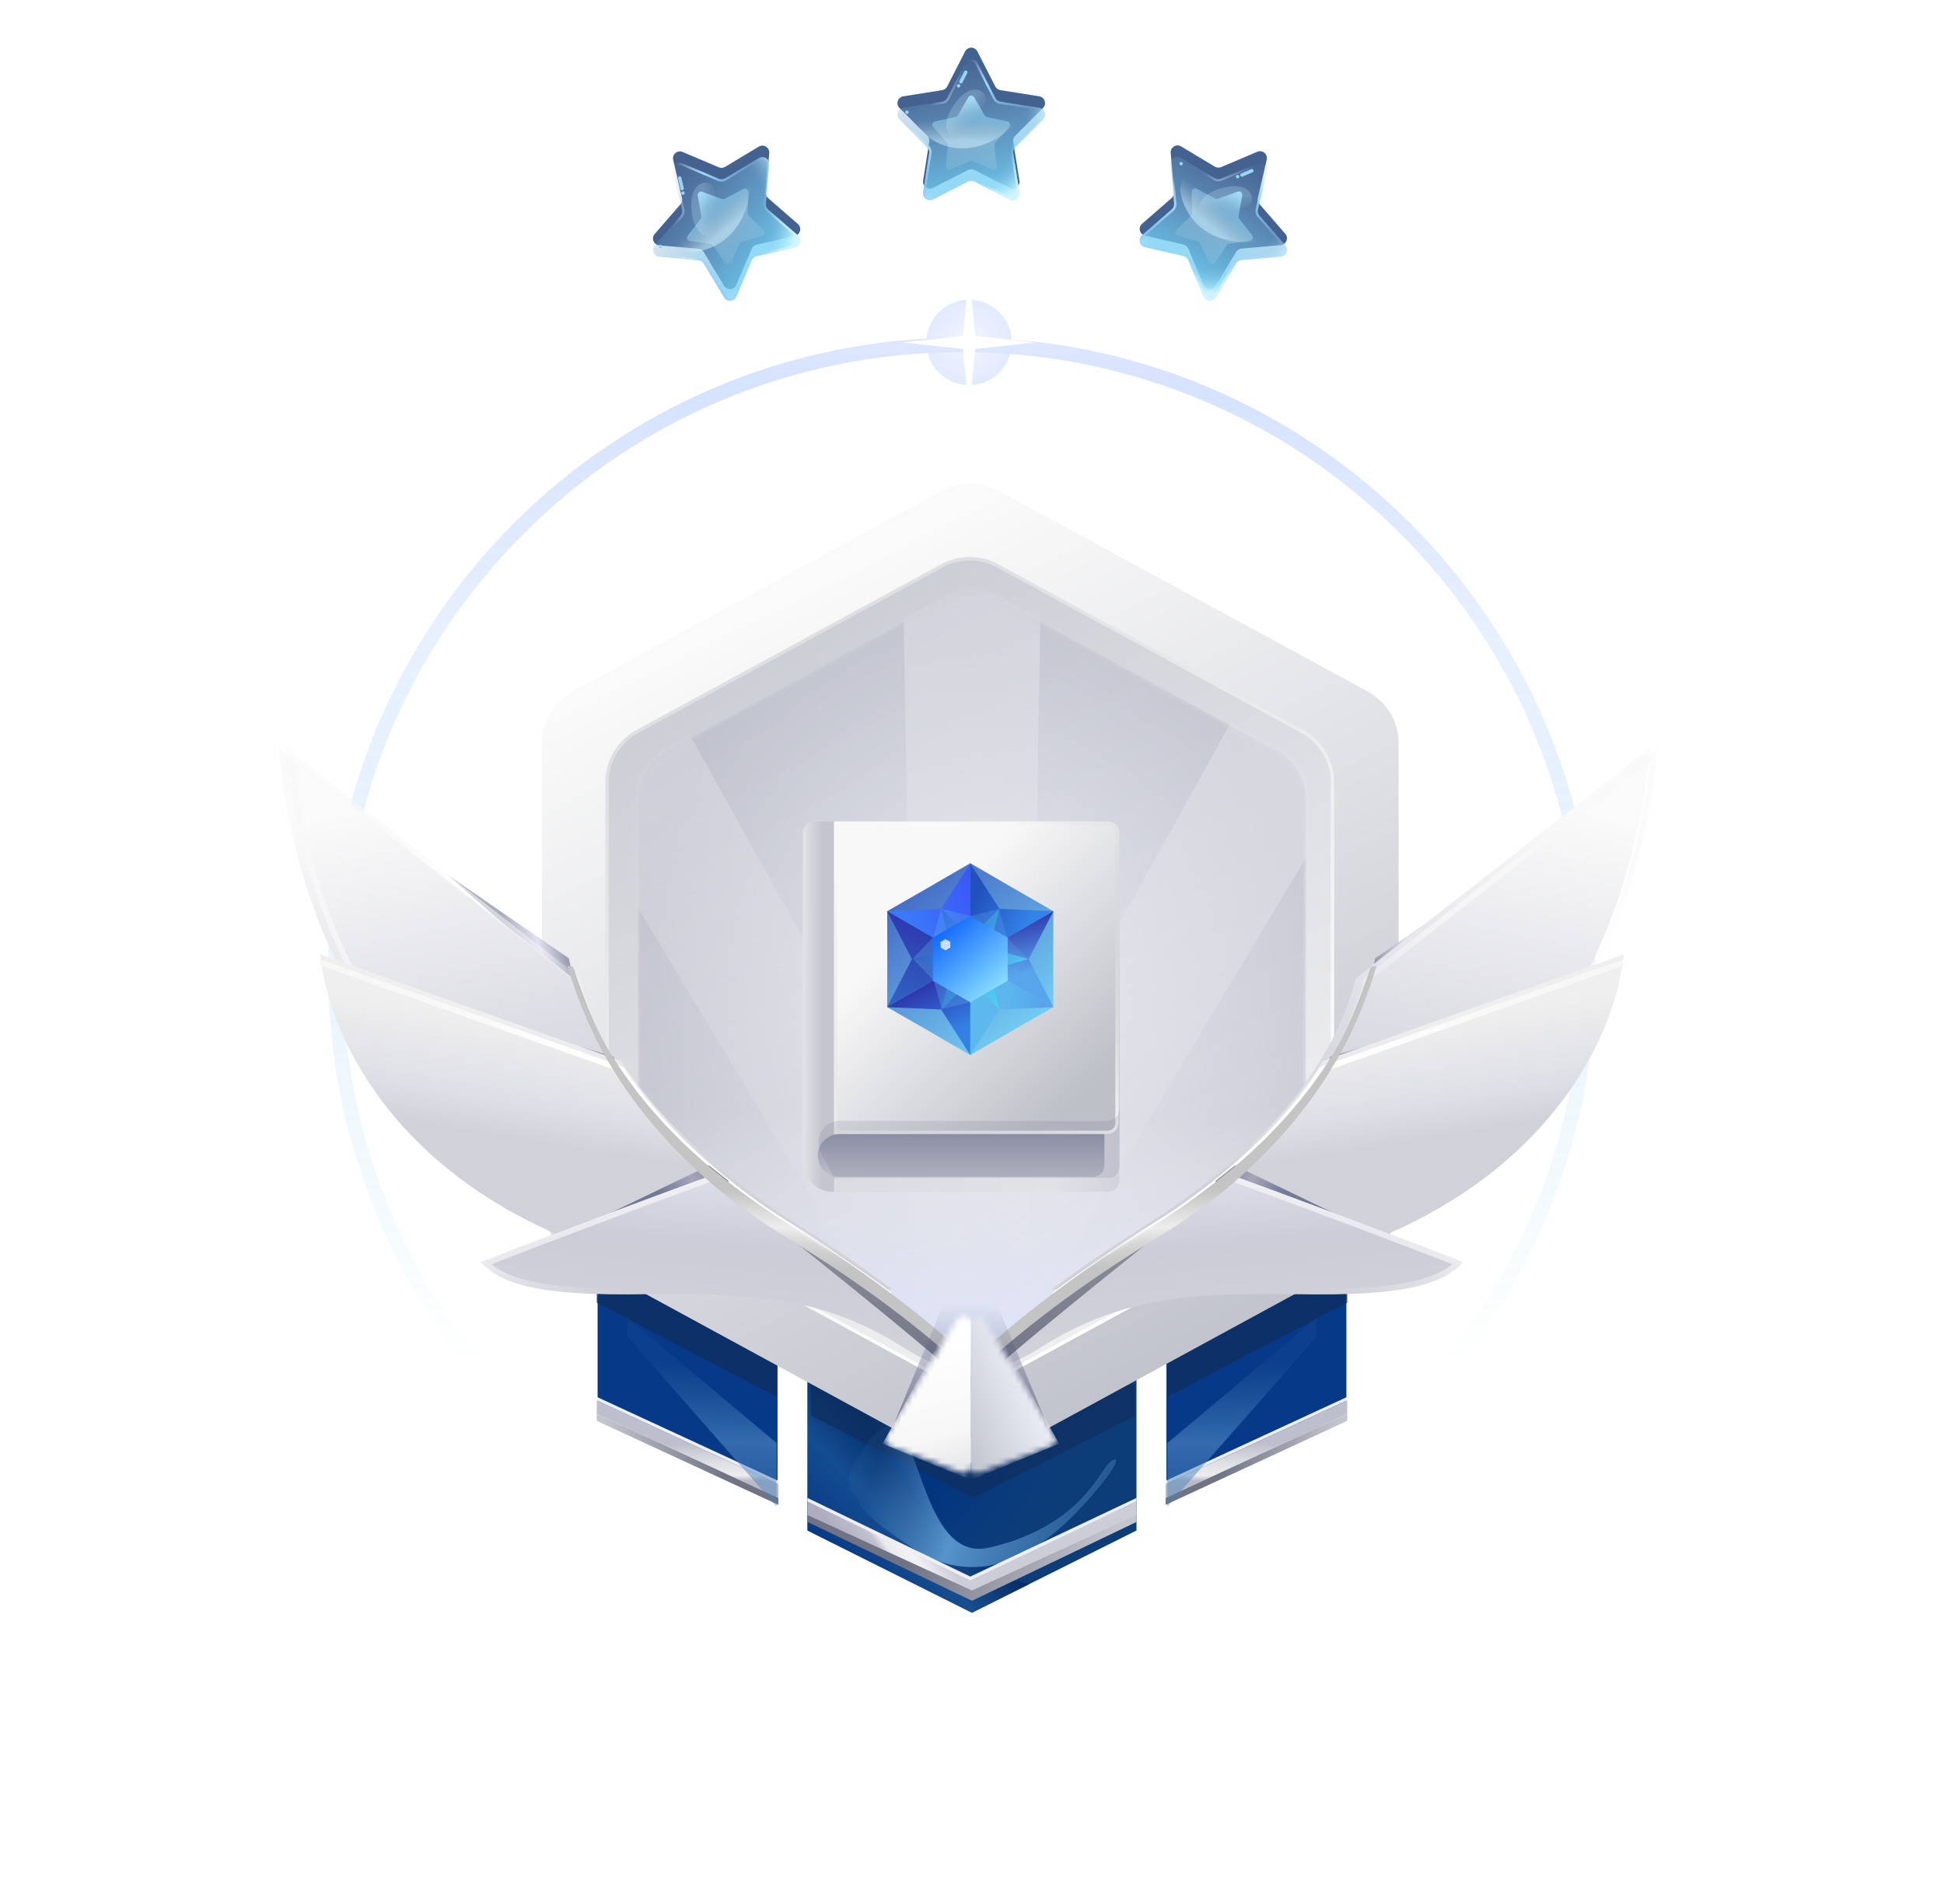 <svg width="344" height="337" viewBox="0 0 344 337" fill="none" xmlns="http://www.w3.org/2000/svg">
<g opacity="0.5" filter="url(#filter0_f_550_761)">
<circle cx="171.486" cy="60.601" r="7.561" fill="url(#paint0_radial_550_761)"/>
</g>
<g filter="url(#filter1_f_550_761)">
<path fill-rule="evenodd" clip-rule="evenodd" d="M170.226 281.536C230.772 281.536 279.854 232.454 279.854 171.908C279.854 111.363 230.772 62.281 170.226 62.281C109.681 62.281 60.599 111.363 60.599 171.908C60.599 232.454 109.681 281.536 170.226 281.536ZM170.226 284.056C232.164 284.056 282.374 233.846 282.374 171.908C282.374 109.971 232.164 59.761 170.226 59.761C108.289 59.761 58.079 109.971 58.079 171.908C58.079 233.846 108.289 284.056 170.226 284.056Z" fill="url(#paint1_linear_550_761)"/>
</g>
<path fill-rule="evenodd" clip-rule="evenodd" d="M170.226 281.536C230.772 281.536 279.854 232.454 279.854 171.908C279.854 111.363 230.772 62.281 170.226 62.281C109.681 62.281 60.599 111.363 60.599 171.908C60.599 232.454 109.681 281.536 170.226 281.536ZM170.226 284.056C232.164 284.056 282.374 233.846 282.374 171.908C282.374 109.971 232.164 59.761 170.226 59.761C108.289 59.761 58.079 109.971 58.079 171.908C58.079 233.846 108.289 284.056 170.226 284.056Z" fill="url(#paint2_linear_550_761)"/>
<g filter="url(#filter2_f_550_761)">
<path d="M171.487 48L172.567 59.443L183.247 60.601L172.567 61.759L171.487 73.202L170.406 61.759L159.726 60.601L170.406 59.443L171.487 48Z" fill="white"/>
</g>
<g filter="url(#filter3_dd_550_761)">
<path d="M142.894 239.021H201.105V267.52L171.999 282.073L142.894 267.52V239.021Z" fill="url(#paint3_radial_550_761)"/>
<path opacity="0.8" fill-rule="evenodd" clip-rule="evenodd" d="M182.191 276.976L171.998 282.073L142.893 267.52V240.841H150.776C150.919 241.162 151.063 241.485 151.207 241.808C157.996 257.03 165.45 273.745 182.191 276.976Z" fill="url(#paint4_linear_550_761)"/>
<g opacity="0.8" filter="url(#filter4_f_550_761)">
<path d="M172.302 261.76L200.801 247.207V241.75H143.5V247.207L172.302 261.76Z" fill="#0E3060"/>
</g>
<g filter="url(#filter5_f_550_761)">
<path d="M152.292 253.877C149.463 258.388 149.462 259.638 152.292 262.366C151.787 262.366 151.443 264.004 161.387 270.552C173.817 278.738 184.732 270.855 192.311 262.366C199.891 253.878 197.465 253.877 195.646 256.303C193.827 258.728 189.583 267.217 175.03 270.552C160.478 273.887 163.509 235.99 152.292 253.877Z" fill="url(#paint5_linear_550_761)"/>
</g>
<g filter="url(#filter6_d_550_761)">
<path d="M171.998 280.254L142.893 266.308V268.43L171.998 282.376L201.103 268.43V266.611L171.998 280.254Z" fill="url(#paint6_linear_550_761)"/>
<path d="M171.998 278.434L142.893 264.488V267.217L171.998 280.557L201.103 267.217V264.791L171.998 278.434Z" fill="url(#paint7_linear_550_761)"/>
<path fill-rule="evenodd" clip-rule="evenodd" d="M201.103 264.792L171.694 278.771L142.893 264.792V264.186L171.697 278.099L201.103 264.186V264.792Z" fill="#EEEFF8"/>
</g>
<path d="M206.405 213.554H238.248V246.401L222.326 254.108L206.405 261.456V213.554Z" fill="#063988"/>
<g opacity="0.8" filter="url(#filter7_f_550_761)">
<path d="M238.395 227.197V215.676L206.562 231.138V243.871L238.395 227.197Z" fill="#0E3060"/>
</g>
<g filter="url(#filter8_d_550_761)">
<path fill-rule="evenodd" clip-rule="evenodd" d="M238.395 246.903L206.258 261.759V261.153L238.395 246.297V246.903Z" fill="#EEEFF8"/>
<path fill-rule="evenodd" clip-rule="evenodd" d="M238.396 249.329L206.259 264.184V261.759L238.396 246.903V249.329Z" fill="url(#paint8_linear_550_761)"/>
<path fill-rule="evenodd" clip-rule="evenodd" d="M238.396 250.541L206.259 265.397V264.184L238.396 249.328V250.541Z" fill="url(#paint9_linear_550_761)"/>
</g>
<g filter="url(#filter9_f_550_761)">
<path d="M206.562 252.057L232.938 229.925V233.26L206.562 263.274V252.057Z" fill="url(#paint10_linear_550_761)"/>
</g>
<path d="M137.593 213.554H105.749V246.401L121.671 254.108L137.593 261.456V213.554Z" fill="#063988"/>
<g opacity="0.8" filter="url(#filter10_f_550_761)">
<path d="M105.604 227.197V215.676L137.438 231.138V243.871L105.604 227.197Z" fill="#0E3060"/>
</g>
<g filter="url(#filter11_d_550_761)">
<path fill-rule="evenodd" clip-rule="evenodd" d="M105.603 249.329L137.74 264.184V261.759L105.603 246.903V249.329Z" fill="url(#paint11_linear_550_761)"/>
<path fill-rule="evenodd" clip-rule="evenodd" d="M105.603 250.542L137.74 265.398V264.185L105.603 249.329V250.542Z" fill="url(#paint12_linear_550_761)"/>
<path fill-rule="evenodd" clip-rule="evenodd" d="M105.602 246.903L137.739 261.759V261.153L105.602 246.297V246.903Z" fill="#EEEFF8"/>
</g>
<g filter="url(#filter12_f_550_761)">
<path d="M137.438 252.058L111.061 229.926V233.261L137.438 263.275V252.058Z" fill="url(#paint13_linear_550_761)"/>
</g>
<path d="M166.77 83.441L101.284 119.065C97.966 120.87 95.901 124.344 95.901 128.12L95.901 209.553C95.901 213.329 97.966 216.803 101.284 218.608L166.77 254.232C169.841 255.903 173.55 255.903 176.622 254.232L242.108 218.608C245.426 216.803 247.49 213.329 247.49 209.553L247.491 128.12C247.491 124.344 245.426 120.87 242.108 119.065L176.622 83.441C173.55 81.77 169.841 81.77 166.77 83.441Z" fill="url(#paint14_linear_550_761)"/>
<path d="M166.698 96.771L112.784 126.1C109.479 127.897 107.422 131.358 107.422 135.12L107.422 202.246C107.422 206.009 109.479 209.47 112.784 211.267L166.698 240.596C169.757 242.26 173.452 242.26 176.512 240.596L230.426 211.267C233.731 209.47 235.788 206.009 235.788 202.246L235.788 135.12C235.788 131.358 233.731 127.897 230.426 126.1L176.512 96.771C173.452 95.107 169.757 95.107 166.698 96.771Z" fill="url(#paint15_linear_550_761)"/>
<g filter="url(#filter13_f_550_761)">
<path d="M166.698 96.771L112.784 126.1C109.479 127.897 107.422 131.358 107.422 135.12L107.422 202.246C107.422 206.009 109.479 209.47 112.784 211.267L166.698 240.596C169.757 242.26 173.452 242.26 176.512 240.596L230.426 211.267C233.731 209.47 235.788 206.009 235.788 202.246L235.788 135.12C235.788 131.358 233.731 127.897 230.426 126.1L176.512 96.771C173.452 95.107 169.757 95.107 166.698 96.771Z" stroke="url(#paint16_linear_550_761)" stroke-width="0.606"/>
</g>
<g opacity="0.5">
<mask id="mask0_550_761" style="mask-type:alpha" maskUnits="userSpaceOnUse" x="112" y="101" width="120" height="136">
<path d="M167.334 102.7L117.983 129.523C114.837 131.232 112.879 134.525 112.879 138.105L112.879 199.498C112.879 203.078 114.837 206.371 117.983 208.08L167.334 234.903C170.243 236.484 173.755 236.484 176.664 234.903L226.015 208.08C229.16 206.371 231.119 203.078 231.119 199.498L231.119 138.105C231.119 134.525 229.16 131.232 226.015 129.523L176.664 102.7C173.755 101.119 170.243 101.119 167.334 102.7Z" fill="#A6D3DE"/>
</mask>
<g mask="url(#mask0_550_761)">
<path d="M167.334 102.7L117.983 129.523C114.837 131.232 112.879 134.525 112.879 138.105L112.879 199.498C112.879 203.078 114.837 206.371 117.983 208.08L167.334 234.903C170.243 236.484 173.755 236.484 176.664 234.903L226.015 208.08C229.16 206.371 231.119 203.078 231.119 199.498L231.119 138.105C231.119 134.525 229.16 131.232 226.015 129.523L176.664 102.7C173.755 101.119 170.243 101.119 167.334 102.7Z" fill="url(#paint17_radial_550_761)"/>
<path opacity="0.5" d="M162.116 240.15L159.768 97.447H184.231L181.882 240.15H162.116Z" fill="url(#paint18_linear_550_761)"/>
<path opacity="0.5" d="M161.802 238.885L88.417 116.475L109.603 104.243L178.92 229.002L161.802 238.885Z" fill="url(#paint19_linear_550_761)"/>
<path opacity="0.5" d="M159.763 229.001L229.081 104.242L250.267 116.474L176.881 238.884L159.763 229.001Z" fill="url(#paint20_linear_550_761)"/>
<rect x="112.88" y="160.645" width="118.24" height="76.788" fill="url(#paint21_linear_550_761)"/>
<g filter="url(#filter14_i_550_761)">
<path d="M167.334 102.7L117.983 129.523C114.837 131.232 112.879 134.525 112.879 138.105L112.879 199.498C112.879 203.078 114.837 206.371 117.983 208.08L167.334 234.903C170.243 236.484 173.755 236.484 176.664 234.903L226.015 208.08C229.16 206.371 231.119 203.078 231.119 199.498L231.119 138.105C231.119 134.525 229.16 131.232 226.015 129.523L176.664 102.7C173.755 101.119 170.243 101.119 167.334 102.7Z" fill="#6052B4" fill-opacity="0.01"/>
</g>
</g>
</g>
<g filter="url(#filter15_d_550_761)">
<path d="M264.699 148.731L243.349 163.433L242.192 168.589L264.699 148.731Z" fill="url(#paint22_linear_550_761)"/>
<g filter="url(#filter16_d_550_761)">
<path fill-rule="evenodd" clip-rule="evenodd" d="M217.4 201.282C231.608 189.31 238.628 177.513 241.277 166.937L293.294 126.207C291.175 154.503 273.009 208.716 217.4 201.282Z" fill="url(#paint23_linear_550_761)"/>
</g>
<path d="M241.729 167.23L292.691 127.326C291.452 141.362 286.362 161.216 274.993 176.843C263.491 192.653 245.566 204.143 218.61 200.921C232.219 189.216 239.073 177.664 241.729 167.23Z" stroke="url(#paint24_linear_550_761)" stroke-width="1.02"/>
<path d="M267.976 171.126L235.481 180.8L233.103 184.96L267.976 171.126Z" fill="url(#paint25_linear_550_761)"/>
<g filter="url(#filter17_d_550_761)">
<path fill-rule="evenodd" clip-rule="evenodd" d="M234.102 183.03C227.891 192.551 217.761 202.563 202.117 212.473C195.931 216.391 190.635 220.033 186.125 223.414C262.15 225.436 285.219 185.023 287.341 164.154L234.102 183.03Z" fill="url(#paint26_linear_550_761)"/>
</g>
<path d="M186.491 223.045C190.921 219.741 196.099 216.19 202.119 212.377C217.696 202.51 227.805 192.541 234.023 183.057L287.34 164.153" stroke="url(#paint27_linear_550_761)" stroke-width="1.02"/>
<path d="M236.759 208.885L218.515 200.098L214.994 202.917L236.759 208.885Z" fill="url(#paint28_linear_550_761)"/>
<path fill-rule="evenodd" clip-rule="evenodd" d="M217.121 201.517C212.803 205.131 207.828 208.761 202.119 212.378C188.081 221.269 178.624 228.739 172.539 234.961C173.376 236.755 177.685 236.402 184.07 232.358C197.012 224.16 208.658 222.472 229.268 222.88C249.296 223.277 255.412 220.924 258.85 217.226C250.579 213.928 229.907 206.136 217.121 201.517Z" fill="url(#paint29_linear_550_761)"/>
<path d="M202.392 212.809C208.019 209.244 212.939 205.664 217.223 202.095C229.668 206.596 249.322 214 257.946 217.415C254.562 220.631 248.284 222.747 229.279 222.371C208.631 221.961 196.865 223.65 183.797 231.927C180.636 233.93 178.024 234.994 176.131 235.348C175.182 235.525 174.445 235.517 173.92 235.385C173.587 235.302 173.354 235.173 173.197 235.019C179.254 228.896 188.596 221.547 202.392 212.809Z" stroke="url(#paint30_linear_550_761)" stroke-width="1.02"/>
<g filter="url(#filter18_d_550_761)">
<path d="M206.218 209.886C233.27 193.542 240.737 172.9 243.555 163.39C243.203 163.39 242.61 163.402 242.499 163.742C238.675 175.366 233.048 189.808 208.683 206.716C184.731 221.51 167.941 236.891 163.596 243.349L165.417 245.814C172.17 238.065 169.292 239.474 206.218 209.886Z" fill="url(#paint31_linear_550_761)"/>
<path d="M206.217 210.59C232.988 193.683 240.737 172.9 243.555 163.39C243.203 163.39 242.962 163.402 242.851 163.742C239.511 173.896 231.696 192.274 203.752 209.533C179.799 224.328 167.236 237.243 162.892 243.701L163.596 246.167C166.062 241.118 179.165 226.934 206.217 210.59Z" fill="#C4C4C4"/>
<path fill-rule="evenodd" clip-rule="evenodd" d="M203.567 209.234C231.426 192.027 239.196 173.725 242.516 163.632L243.185 163.852C239.825 174.066 231.967 192.521 203.937 209.833C180.007 224.613 167.49 237.497 163.184 243.898L162.599 243.504C166.982 236.989 179.591 224.042 203.567 209.234Z" fill="url(#paint32_linear_550_761)"/>
<path fill-rule="evenodd" clip-rule="evenodd" d="M220.198 200.022C216.233 203.62 211.612 207.183 206.218 210.59C202.15 213.048 198.397 215.457 194.949 217.793L193.311 216.337C196.52 214.127 199.996 211.853 203.753 209.533C208.856 206.381 213.287 203.192 217.143 200.022H220.198Z" fill="url(#paint33_linear_550_761)"/>
</g>
</g>
<g filter="url(#filter19_d_550_761)">
<path d="M79.299 148.731L100.649 163.433L101.806 168.589L79.299 148.731Z" fill="url(#paint34_linear_550_761)"/>
<g filter="url(#filter20_d_550_761)">
<path fill-rule="evenodd" clip-rule="evenodd" d="M126.598 201.282C112.39 189.311 105.37 177.514 102.721 166.938L50.704 126.208C52.823 154.504 70.989 208.717 126.598 201.282Z" fill="url(#paint35_linear_550_761)"/>
</g>
<path d="M102.27 167.23L51.305 127.323C52.543 141.359 57.633 161.215 69.003 176.844C80.506 192.655 98.433 204.145 125.391 200.922C111.78 189.216 104.926 177.664 102.27 167.23Z" stroke="url(#paint36_linear_550_761)" stroke-width="1.017"/>
<path d="M76.022 171.126L108.517 180.8L110.895 184.959L76.022 171.126Z" fill="url(#paint37_linear_550_761)"/>
<g filter="url(#filter21_d_550_761)">
<path fill-rule="evenodd" clip-rule="evenodd" d="M109.895 183.029C116.106 192.551 126.236 202.564 141.881 212.474C148.066 216.392 153.362 220.034 157.872 223.414C81.849 225.436 58.781 185.024 56.659 164.154L109.895 183.029Z" fill="url(#paint38_linear_550_761)"/>
</g>
<path d="M157.507 223.046C153.077 219.742 147.899 216.191 141.88 212.378C126.303 202.511 116.193 192.542 109.975 183.058L56.659 164.154" stroke="url(#paint39_linear_550_761)" stroke-width="1.017"/>
<path d="M107.238 208.885L125.483 200.098L129.003 202.917L107.238 208.885Z" fill="url(#paint40_linear_550_761)"/>
<path fill-rule="evenodd" clip-rule="evenodd" d="M126.877 201.517C131.194 205.131 136.169 208.761 141.879 212.378C155.916 221.269 165.373 228.739 171.458 234.961C170.621 236.755 166.312 236.402 159.927 232.358C146.985 224.16 135.339 222.472 114.729 222.88C94.701 223.277 88.586 220.924 85.148 217.226C93.418 213.928 114.091 206.136 126.877 201.517Z" fill="url(#paint41_linear_550_761)"/>
<path d="M141.607 212.807C135.979 209.243 131.059 205.662 126.775 202.094C114.329 206.595 94.672 214 86.049 217.415C89.433 220.632 95.711 222.749 114.719 222.372C135.366 221.963 147.132 223.652 160.199 231.928C163.361 233.931 165.973 234.996 167.866 235.349C168.815 235.526 169.552 235.519 170.077 235.387C170.412 235.303 170.645 235.174 170.803 235.019C164.746 228.895 155.403 221.546 141.607 212.807Z" stroke="url(#paint42_linear_550_761)" stroke-width="1.017"/>
<g filter="url(#filter22_d_550_761)">
<path d="M137.778 209.886C110.726 193.542 103.259 172.9 100.441 163.39C100.793 163.39 101.386 163.402 101.497 163.742C105.321 175.366 110.948 189.808 135.313 206.715C159.265 221.51 176.055 236.891 180.4 243.349L178.579 245.814C171.826 238.065 174.704 239.474 137.778 209.886Z" fill="url(#paint43_linear_550_761)"/>
<path d="M137.778 210.59C111.008 193.683 103.258 172.9 100.44 163.39C100.793 163.39 101.033 163.402 101.145 163.742C104.485 173.896 112.299 192.274 140.244 209.533C164.196 224.328 176.76 237.243 181.104 243.701L180.399 246.167C177.934 241.118 164.83 226.934 137.778 210.59Z" fill="#C4C4C4"/>
<path fill-rule="evenodd" clip-rule="evenodd" d="M140.429 209.234C112.57 192.027 104.8 173.725 101.48 163.632L100.811 163.852C104.171 174.066 112.029 192.521 140.059 209.833C163.988 224.613 176.506 237.497 180.812 243.898L181.396 243.504C177.014 236.989 164.405 224.042 140.429 209.234Z" fill="url(#paint44_linear_550_761)"/>
<path fill-rule="evenodd" clip-rule="evenodd" d="M123.798 200.022C127.763 203.62 132.384 207.183 137.778 210.59C141.846 213.048 145.599 215.457 149.047 217.793L150.685 216.337C147.476 214.127 144 211.853 140.243 209.533C135.14 206.381 130.709 203.192 126.853 200.022H123.798Z" fill="url(#paint45_linear_550_761)"/>
</g>
</g>
<g filter="url(#filter23_f_550_761)">
<path d="M171.695 215.98L186.248 251.148L157.143 251.148L171.695 215.98Z" fill="url(#paint46_linear_550_761)"/>
</g>
<mask id="mask1_550_761" style="mask-type:alpha" maskUnits="userSpaceOnUse" x="156" y="229" width="31" height="29">
<path fill-rule="evenodd" clip-rule="evenodd" d="M156.717 250.819C156.317 251.47 156.612 252.324 157.328 252.59L170.075 257.319C170.867 257.613 171.71 257.027 171.71 256.182L171.71 230.688C171.71 229.465 170.104 229.011 169.464 230.054L156.717 250.819ZM186.703 250.819C187.103 251.47 186.808 252.324 186.091 252.59L173.344 257.319C172.552 257.613 171.71 257.027 171.71 256.182L171.71 230.688C171.71 229.465 173.316 229.011 173.956 230.054L186.703 250.819Z" fill="url(#paint47_linear_550_761)"/>
</mask>
<g mask="url(#mask1_550_761)">
<path d="M171.796 258.584L187.422 252.166L171.796 223.982L171.796 258.584Z" fill="url(#paint48_linear_550_761)"/>
<path d="M171.796 258.584L156.169 252.166L171.796 223.982L171.796 258.584Z" fill="url(#paint49_linear_550_761)"/>
</g>
<g filter="url(#filter24_d_550_761)">
<path d="M142.085 141.575C142.085 140.484 142.969 139.6 144.061 139.6H196.085C197.176 139.6 198.061 140.484 198.061 141.575V203.148C198.061 204.239 197.176 205.124 196.085 205.124H147.353C144.444 205.124 142.085 202.765 142.085 199.856V141.575Z" fill="url(#paint50_linear_550_761)"/>
<path fill-rule="evenodd" clip-rule="evenodd" d="M147.596 139.6V205.124H147.353C144.444 205.124 142.085 202.765 142.085 199.856V141.575C142.085 140.484 142.969 139.6 144.061 139.6H147.596Z" fill="url(#paint51_linear_550_761)"/>
<path d="M147.682 139.599H196.084C197.176 139.599 198.06 140.483 198.06 141.574V192.94C198.06 194.031 197.176 194.916 196.084 194.916H147.682V139.599Z" fill="url(#paint52_linear_550_761)"/>
<path d="M147.596 139.599H195.998C197.089 139.599 197.974 140.483 197.974 141.574V192.94C197.974 194.031 197.089 194.916 195.998 194.916H147.596V139.599Z" fill="url(#paint53_linear_550_761)"/>
<path fill-rule="evenodd" clip-rule="evenodd" d="M195.998 140.211H148.208V194.303H195.998C196.751 194.303 197.362 193.693 197.362 192.94V141.574C197.362 140.821 196.751 140.211 195.998 140.211ZM147.596 139.599V194.916H195.998C197.089 194.916 197.974 194.031 197.974 192.94V141.574C197.974 140.483 197.089 139.599 195.998 139.599H147.596Z" fill="url(#paint54_linear_550_761)"/>
<path d="M144.719 198.703C144.719 196.611 146.414 194.916 148.505 194.916H195.426V200.514C195.426 201.605 194.542 202.489 193.45 202.489H148.505C146.414 202.489 144.719 200.794 144.719 198.703Z" fill="url(#paint55_linear_550_761)"/>
</g>
<path d="M195.361 195.019C197.811 195.019 197.913 193.692 198.117 192.876L198.117 203.286C197.872 204.511 196.994 205.021 196.586 205.124H147.596L146.371 202.674C144.84 200.225 144.738 199.204 144.84 198.387C145.085 195.938 147.188 195.121 148.208 195.019H195.361Z" fill="#616278" fill-opacity="0.15"/>
</g>
<g filter="url(#filter25_d_550_761)">
<path d="M171.696 150.354L179.038 154.614L186.399 158.843L186.381 167.332L186.399 175.82L179.038 180.049L171.696 184.309L164.353 180.049L156.992 175.82L157.01 167.332L156.992 158.843L164.353 154.614L171.696 150.354Z" fill="url(#paint56_linear_550_761)"/>
<path d="M171.696 167.402V150.424L176.86 158.418L186.41 158.842L171.696 167.402Z" fill="url(#paint57_linear_550_761)"/>
<path d="M171.696 167.332L186.41 175.821L182.024 167.332L186.41 158.843L171.696 167.332Z" fill="url(#paint58_linear_550_761)"/>
<path d="M171.696 167.331V184.309L176.86 176.244L186.41 175.82L171.696 167.331Z" fill="url(#paint59_linear_550_761)"/>
<path d="M171.696 167.402V150.424L166.532 158.418L156.981 158.842L171.696 167.402Z" fill="url(#paint60_linear_550_761)"/>
<path d="M171.696 167.332L156.981 175.821L161.367 167.332L156.981 158.843L171.696 167.332Z" fill="url(#paint61_linear_550_761)"/>
<path d="M171.696 167.331V184.309L166.532 176.244L156.981 175.82L171.696 167.331Z" fill="url(#paint62_linear_550_761)"/>
<g opacity="0.3">
<path d="M166.57 158.388L171.674 159.692L176.762 158.449L178.246 163.539L181.912 167.369L178.291 171.154L176.869 176.227L171.765 174.923L166.676 176.165L165.192 171.076L161.526 167.246L165.147 163.46L166.57 158.388Z" fill="url(#paint63_linear_550_761)" style="mix-blend-mode:hard-light"/>
</g>
<g opacity="0.6">
<path d="M166.58 158.423L171.714 163.393L176.847 158.423L175.11 165.354L181.98 167.315L175.11 169.275L176.847 176.206L171.714 171.236L166.58 176.206L168.317 169.275L161.447 167.315L168.317 165.354L166.58 158.423Z" fill="url(#paint64_linear_550_761)" style="mix-blend-mode:hard-light"/>
</g>
<path d="M171.696 159.691L175 161.608L178.312 163.511L178.304 167.331L178.312 171.152L175 173.055L171.696 174.972L168.391 173.055L165.079 171.152L165.087 167.331L165.079 163.511L168.391 161.608L171.696 159.691Z" fill="url(#paint65_linear_550_761)" style="mix-blend-mode:hard-light"/>
<g opacity="0.8">
<path d="M167.31 163.794L167.739 164.042L168.167 164.289L168.167 164.784L168.167 165.28L167.739 165.527L167.31 165.775L166.881 165.527L166.452 165.28L166.452 164.784L166.452 164.289L166.881 164.042L167.31 163.794Z" fill="#F1F8FA" style="mix-blend-mode:hard-light"/>
</g>
</g>
<g filter="url(#filter26_dd_550_761)">
<g filter="url(#filter27_i_550_761)">
<path d="M170.782 11.127C171.234 10.241 172.5 10.241 172.952 11.127L176.119 17.334C176.296 17.681 176.629 17.922 177.013 17.983L183.896 19.078C184.878 19.234 185.269 20.438 184.566 21.142L179.642 26.072C179.366 26.348 179.239 26.738 179.3 27.123L180.386 34.007C180.541 34.989 179.517 35.733 178.63 35.282L172.419 32.122C172.072 31.946 171.661 31.946 171.314 32.122L165.103 35.282C164.217 35.733 163.192 34.989 163.347 34.007L164.433 27.123C164.494 26.738 164.367 26.348 164.092 26.072L159.167 21.142C158.464 20.438 158.856 19.234 159.838 19.078L166.72 17.983C167.105 17.922 167.437 17.681 167.614 17.334L170.782 11.127Z" fill="#43628F"/>
</g>
<path d="M170.782 11.127C171.234 10.241 172.5 10.241 172.952 11.127L176.119 17.334C176.296 17.681 176.629 17.922 177.013 17.983L183.896 19.078C184.878 19.234 185.269 20.438 184.566 21.142L179.642 26.072C179.366 26.348 179.239 26.738 179.3 27.123L180.386 34.007C180.541 34.989 179.517 35.733 178.63 35.282L172.419 32.122C172.072 31.946 171.661 31.946 171.314 32.122L165.103 35.282C164.217 35.733 163.192 34.989 163.347 34.007L164.433 27.123C164.494 26.738 164.367 26.348 164.092 26.072L159.167 21.142C158.464 20.438 158.856 19.234 159.838 19.078L166.72 17.983C167.105 17.922 167.437 17.681 167.614 17.334L170.782 11.127Z" fill="url(#paint66_linear_550_761)"/>
<path d="M170.782 11.127C171.234 10.24 172.5 10.24 172.952 11.127L176.12 17.334C176.297 17.681 176.629 17.922 177.014 17.983L183.896 19.078C184.878 19.234 185.27 20.438 184.567 21.142L179.642 26.072C179.367 26.348 179.24 26.738 179.3 27.123L180.386 34.007C180.541 34.989 179.517 35.733 178.631 35.282L172.42 32.122C172.072 31.946 171.662 31.946 171.315 32.122L165.104 35.282C164.217 35.733 163.193 34.989 163.348 34.007L164.434 27.123C164.494 26.738 164.368 26.348 164.092 26.072L159.168 21.142C158.465 20.438 158.856 19.234 159.838 19.078L166.721 17.983C167.105 17.922 167.437 17.681 167.614 17.334L170.782 11.127Z" fill="url(#paint67_linear_550_761)"/>
<path d="M170.782 11.127C171.234 10.24 172.5 10.24 172.952 11.127L176.12 17.334C176.297 17.681 176.629 17.922 177.014 17.983L183.896 19.078C184.878 19.234 185.27 20.438 184.567 21.142L179.642 26.072C179.367 26.348 179.24 26.738 179.3 27.123L180.386 34.007C180.541 34.989 179.517 35.733 178.631 35.282L172.42 32.122C172.072 31.946 171.662 31.946 171.315 32.122L165.104 35.282C164.217 35.733 163.193 34.989 163.348 34.007L164.434 27.123C164.494 26.738 164.368 26.348 164.092 26.072L159.168 21.142C158.465 20.438 158.856 19.234 159.838 19.078L166.721 17.983C167.105 17.922 167.437 17.681 167.614 17.334L170.782 11.127Z" fill="url(#paint68_radial_550_761)"/>
<path fill-rule="evenodd" clip-rule="evenodd" d="M175.758 17.518L172.591 11.311C172.289 10.72 171.445 10.72 171.144 11.311L167.976 17.518C167.74 17.981 167.297 18.303 166.784 18.384L159.902 19.479C159.247 19.583 158.986 20.385 159.455 20.855L164.38 25.785C164.747 26.153 164.916 26.673 164.835 27.186L163.749 34.07C163.646 34.725 164.328 35.221 164.919 34.92L171.13 31.76C171.593 31.525 172.141 31.525 172.604 31.76L178.815 34.92C179.406 35.221 180.089 34.725 179.985 34.07L178.899 27.186C178.818 26.673 178.988 26.153 179.354 25.785L184.279 20.855C184.748 20.385 184.487 19.583 183.832 19.479L176.95 18.384C176.437 18.303 175.994 17.981 175.758 17.518ZM172.952 11.127C172.5 10.24 171.234 10.24 170.782 11.127L167.614 17.334C167.437 17.681 167.105 17.922 166.721 17.983L159.838 19.078C158.856 19.234 158.465 20.438 159.168 21.142L164.092 26.072C164.368 26.348 164.494 26.738 164.434 27.123L163.348 34.007C163.193 34.989 164.217 35.733 165.104 35.282L171.315 32.122C171.662 31.946 172.072 31.946 172.42 32.122L178.631 35.282C179.517 35.733 180.541 34.989 180.386 34.007L179.3 27.123C179.24 26.738 179.367 26.348 179.642 26.072L184.567 21.142C185.27 20.438 184.878 19.234 183.896 19.078L177.014 17.983C176.629 17.922 176.297 17.681 176.12 17.334L172.952 11.127Z" fill="url(#paint69_linear_550_761)"/>
<path d="M171.339 17.221C171.574 16.815 172.159 16.815 172.394 17.221L174.249 20.427C174.335 20.576 174.48 20.682 174.649 20.718L178.272 21.491C178.73 21.589 178.911 22.146 178.597 22.494L176.121 25.249C176.006 25.378 175.951 25.548 175.969 25.72L176.352 29.404C176.401 29.87 175.927 30.214 175.499 30.024L172.114 28.52C171.956 28.45 171.777 28.45 171.619 28.52L168.234 30.024C167.806 30.214 167.332 29.87 167.381 29.404L167.765 25.72C167.782 25.548 167.727 25.378 167.612 25.249L165.136 22.494C164.822 22.146 165.003 21.589 165.461 21.491L169.084 20.718C169.253 20.682 169.398 20.576 169.484 20.427L171.339 17.221Z" fill="url(#paint70_linear_550_761)"/>
<path d="M179.6 21.994C172.251 28.939 165.687 25.867 163.324 23.463C159.729 18.121 167.618 22.395 174.607 20.525C180.199 19.029 180.266 20.881 179.6 21.994Z" fill="url(#paint71_linear_550_761)"/>
<path fill-rule="evenodd" clip-rule="evenodd" d="M171.034 12.509C171.184 12.585 171.244 12.768 171.168 12.918L170.307 14.62C170.231 14.77 170.048 14.831 169.898 14.755C169.748 14.679 169.688 14.495 169.764 14.345L170.625 12.643C170.701 12.493 170.884 12.433 171.034 12.509Z" fill="#93D6F6"/>
<circle cx="160.496" cy="19.863" r="0.305" fill="#93D6F6"/>
<circle cx="169.633" cy="15.193" r="0.305" fill="#93D6F6"/>
<path d="M168.958 18.337C166.648 21.61 167.473 23.392 168.175 23.873C170.306 24.835 174.188 19.16 174.451 17.659C174.714 16.157 171.846 14.247 168.958 18.337Z" fill="url(#paint72_linear_550_761)" fill-opacity="0.6"/>
</g>
<g filter="url(#filter28_dd_550_761)">
<g filter="url(#filter29_i_550_761)">
<path d="M222.497 28.884C223.413 28.496 224.382 29.31 224.159 30.28L222.596 37.071C222.508 37.45 222.608 37.849 222.863 38.143L227.432 43.405C228.084 44.156 227.61 45.33 226.619 45.417L219.677 46.029C219.289 46.063 218.941 46.28 218.74 46.614L215.147 52.585C214.634 53.438 213.371 53.349 212.982 52.434L210.255 46.021C210.103 45.662 209.788 45.398 209.409 45.311L202.62 43.739C201.651 43.515 201.344 42.286 202.095 41.633L207.351 37.058C207.645 36.802 207.799 36.422 207.765 36.034L207.162 29.091C207.076 28.1 208.15 27.429 209.003 27.941L214.978 31.526C215.312 31.727 215.722 31.756 216.08 31.604L222.497 28.884Z" fill="#43628F"/>
</g>
<path d="M222.497 28.884C223.413 28.496 224.382 29.31 224.159 30.28L222.596 37.071C222.508 37.45 222.608 37.849 222.863 38.143L227.432 43.405C228.084 44.156 227.61 45.33 226.619 45.417L219.677 46.029C219.289 46.063 218.941 46.28 218.74 46.614L215.147 52.585C214.634 53.438 213.371 53.349 212.982 52.434L210.255 46.021C210.103 45.662 209.788 45.398 209.409 45.311L202.62 43.739C201.651 43.515 201.344 42.286 202.095 41.633L207.351 37.058C207.645 36.802 207.799 36.422 207.765 36.034L207.162 29.091C207.076 28.1 208.15 27.429 209.003 27.941L214.978 31.526C215.312 31.727 215.722 31.756 216.08 31.604L222.497 28.884Z" fill="url(#paint73_linear_550_761)"/>
<path d="M222.497 28.885C223.413 28.497 224.383 29.311 224.16 30.28L222.596 37.071C222.509 37.451 222.608 37.849 222.863 38.143L227.432 43.405C228.084 44.157 227.61 45.33 226.619 45.418L219.677 46.029C219.289 46.063 218.941 46.281 218.74 46.615L215.147 52.586C214.635 53.438 213.372 53.35 212.982 52.434L210.256 46.021C210.103 45.663 209.789 45.399 209.409 45.311L202.62 43.739C201.651 43.515 201.345 42.287 202.095 41.634L207.352 37.059C207.645 36.803 207.799 36.422 207.766 36.034L207.162 29.092C207.076 28.101 208.15 27.43 209.003 27.942L214.978 31.527C215.312 31.727 215.722 31.756 216.081 31.604L222.497 28.885Z" fill="url(#paint74_linear_550_761)"/>
<path d="M222.497 28.885C223.413 28.497 224.383 29.311 224.16 30.28L222.596 37.071C222.509 37.451 222.608 37.849 222.863 38.143L227.432 43.405C228.084 44.157 227.61 45.33 226.619 45.418L219.677 46.029C219.289 46.063 218.941 46.281 218.74 46.615L215.147 52.586C214.635 53.438 213.372 53.35 212.982 52.434L210.256 46.021C210.103 45.663 209.789 45.399 209.409 45.311L202.62 43.739C201.651 43.515 201.345 42.287 202.095 41.634L207.352 37.059C207.645 36.803 207.799 36.422 207.766 36.034L207.162 29.092C207.076 28.101 208.15 27.43 209.003 27.942L214.978 31.527C215.312 31.727 215.722 31.756 216.081 31.604L222.497 28.885Z" fill="url(#paint75_radial_550_761)"/>
<path fill-rule="evenodd" clip-rule="evenodd" d="M222.2 36.98L223.764 30.189C223.913 29.543 223.266 29 222.655 29.259L216.239 31.978C215.761 32.181 215.215 32.142 214.769 31.875L208.794 28.29C208.225 27.948 207.51 28.396 207.567 29.056L208.17 35.999C208.215 36.516 208.01 37.024 207.618 37.365L202.362 41.94C201.861 42.375 202.066 43.194 202.712 43.344L209.501 44.916C210.007 45.033 210.426 45.385 210.629 45.862L213.356 52.276C213.616 52.886 214.458 52.945 214.799 52.377L218.392 46.405C218.66 45.96 219.124 45.67 219.642 45.625L226.583 45.013C227.244 44.955 227.56 44.172 227.125 43.672L222.557 38.41C222.216 38.017 222.084 37.486 222.2 36.98ZM224.16 30.28C224.383 29.311 223.413 28.497 222.497 28.885L216.081 31.604C215.722 31.756 215.312 31.727 214.978 31.527L209.003 27.942C208.15 27.43 207.076 28.101 207.162 29.092L207.766 36.034C207.799 36.422 207.645 36.803 207.352 37.059L202.095 41.634C201.345 42.287 201.651 43.515 202.62 43.739L209.409 45.311C209.789 45.399 210.103 45.663 210.256 46.021L212.982 52.434C213.372 53.35 214.635 53.438 215.147 52.586L218.74 46.615C218.941 46.281 219.289 46.063 219.677 46.029L226.619 45.418C227.61 45.33 228.084 44.157 227.432 43.405L222.863 38.143C222.608 37.849 222.509 37.451 222.596 37.071L224.16 30.28Z" fill="url(#paint76_linear_550_761)"/>
<path d="M219.007 33.911C219.447 33.752 219.896 34.128 219.815 34.589L219.175 38.238C219.145 38.407 219.188 38.582 219.294 38.718L221.572 41.639C221.86 42.008 221.641 42.551 221.177 42.617L217.509 43.136C217.339 43.16 217.187 43.255 217.09 43.398L215.016 46.467C214.754 46.855 214.17 46.814 213.964 46.393L212.337 43.065C212.261 42.91 212.124 42.795 211.958 42.747L208.398 41.723C207.948 41.593 207.806 41.026 208.143 40.7L210.805 38.124C210.929 38.004 210.997 37.838 210.991 37.666L210.865 33.963C210.849 33.495 211.345 33.185 211.759 33.405L215.031 35.141C215.184 35.221 215.363 35.234 215.525 35.175L219.007 33.911Z" fill="url(#paint77_linear_550_761)"/>
<path d="M222.267 42.877C212.173 43.474 209.119 36.901 208.854 33.541C209.534 27.138 212.83 35.482 219.387 38.543C224.632 40.991 223.492 42.453 222.267 42.877Z" fill="url(#paint78_linear_550_761)"/>
<path fill-rule="evenodd" clip-rule="evenodd" d="M221.801 30.106C221.868 30.26 221.796 30.439 221.641 30.506L219.888 31.256C219.733 31.322 219.554 31.25 219.488 31.096C219.422 30.941 219.493 30.762 219.648 30.696L221.402 29.945C221.556 29.879 221.735 29.951 221.801 30.106Z" fill="#93D6F6"/>
<circle cx="209.002" cy="28.965" r="0.305" transform="rotate(40 209.002 28.965)" fill="#93D6F6"/>
<circle cx="219.003" cy="31.261" r="0.305" transform="rotate(40 219.003 31.261)" fill="#93D6F6"/>
<path d="M216.465 33.236C212.591 34.258 212.079 36.154 212.306 36.974C213.32 39.08 219.942 37.229 221.109 36.247C222.275 35.266 221.306 31.959 216.465 33.236Z" fill="url(#paint79_linear_550_761)" fill-opacity="0.6"/>
</g>
<g filter="url(#filter30_dd_550_761)">
<g filter="url(#filter31_i_550_761)">
<path d="M119.124 30.319C118.9 29.35 119.87 28.536 120.786 28.924L127.203 31.643C127.561 31.795 127.971 31.766 128.305 31.566L134.28 27.98C135.133 27.468 136.207 28.139 136.121 29.13L135.518 36.073C135.484 36.461 135.638 36.842 135.932 37.097L141.188 41.672C141.939 42.325 141.632 43.554 140.663 43.778L133.874 45.35C133.495 45.438 133.18 45.702 133.028 46.06L130.301 52.473C129.912 53.389 128.649 53.477 128.136 52.625L124.543 46.654C124.342 46.32 123.994 46.102 123.606 46.068L116.664 45.456C115.673 45.369 115.199 44.195 115.851 43.444L120.42 38.182C120.675 37.888 120.775 37.49 120.687 37.11L119.124 30.319Z" fill="#43628F"/>
</g>
<path d="M119.124 30.319C118.9 29.35 119.87 28.536 120.786 28.924L127.203 31.643C127.561 31.795 127.971 31.766 128.305 31.566L134.28 27.98C135.133 27.468 136.207 28.139 136.121 29.13L135.518 36.073C135.484 36.461 135.638 36.842 135.932 37.097L141.188 41.672C141.939 42.325 141.632 43.554 140.663 43.778L133.874 45.35C133.495 45.438 133.18 45.702 133.028 46.06L130.301 52.473C129.912 53.389 128.649 53.477 128.136 52.625L124.543 46.654C124.342 46.32 123.994 46.102 123.606 46.068L116.664 45.456C115.673 45.369 115.199 44.195 115.851 43.444L120.42 38.182C120.675 37.888 120.775 37.49 120.687 37.11L119.124 30.319Z" fill="url(#paint80_linear_550_761)"/>
<path d="M119.124 30.32C118.901 29.35 119.87 28.536 120.786 28.924L127.203 31.644C127.561 31.796 127.971 31.767 128.305 31.567L134.28 27.981C135.133 27.469 136.207 28.14 136.121 29.131L135.518 36.074C135.484 36.462 135.638 36.842 135.932 37.098L141.188 41.673C141.939 42.326 141.632 43.555 140.663 43.779L133.874 45.351C133.495 45.438 133.18 45.702 133.028 46.061L130.301 52.474C129.912 53.389 128.649 53.478 128.136 52.625L124.543 46.654C124.342 46.32 123.994 46.103 123.606 46.069L116.664 45.457C115.673 45.37 115.199 44.196 115.851 43.445L120.42 38.183C120.675 37.889 120.775 37.49 120.687 37.111L119.124 30.32Z" fill="url(#paint81_linear_550_761)"/>
<path d="M119.124 30.32C118.901 29.35 119.87 28.536 120.786 28.924L127.203 31.644C127.561 31.796 127.971 31.767 128.305 31.567L134.28 27.981C135.133 27.469 136.207 28.14 136.121 29.131L135.518 36.074C135.484 36.462 135.638 36.842 135.932 37.098L141.188 41.673C141.939 42.326 141.632 43.555 140.663 43.779L133.874 45.351C133.495 45.438 133.18 45.702 133.028 46.061L130.301 52.474C129.912 53.389 128.649 53.478 128.136 52.625L124.543 46.654C124.342 46.32 123.994 46.103 123.606 46.069L116.664 45.457C115.673 45.37 115.199 44.196 115.851 43.445L120.42 38.183C120.675 37.889 120.775 37.49 120.687 37.111L119.124 30.32Z" fill="url(#paint82_radial_550_761)"/>
<path fill-rule="evenodd" clip-rule="evenodd" d="M127.044 32.017L120.628 29.298C120.017 29.04 119.371 29.582 119.52 30.229L121.083 37.02C121.2 37.526 121.067 38.057 120.727 38.449L116.158 43.711C115.723 44.212 116.039 44.994 116.7 45.053L123.642 45.664C124.159 45.71 124.623 46 124.891 46.445L128.484 52.416C128.826 52.984 129.668 52.925 129.927 52.315L132.654 45.902C132.857 45.424 133.277 45.072 133.782 44.955L140.572 43.383C141.218 43.234 141.422 42.415 140.922 41.979L135.665 37.404C135.273 37.063 135.068 36.556 135.113 36.038L135.716 29.096C135.774 28.435 135.058 27.988 134.489 28.329L128.514 31.915C128.069 32.182 127.522 32.22 127.044 32.017ZM120.786 28.924C119.87 28.536 118.901 29.35 119.124 30.32L120.687 37.111C120.775 37.49 120.675 37.889 120.42 38.183L115.851 43.445C115.199 44.196 115.673 45.37 116.664 45.457L123.606 46.069C123.994 46.103 124.342 46.32 124.543 46.654L128.136 52.625C128.649 53.478 129.912 53.389 130.301 52.474L133.028 46.061C133.18 45.702 133.495 45.438 133.874 45.351L140.663 43.779C141.632 43.555 141.939 42.326 141.188 41.673L135.932 37.098C135.638 36.842 135.484 36.462 135.518 36.074L136.121 29.131C136.207 28.14 135.133 27.469 134.28 27.981L128.305 31.567C127.971 31.767 127.561 31.796 127.203 31.644L120.786 28.924Z" fill="url(#paint83_linear_550_761)"/>
<path d="M123.469 34.629C123.388 34.168 123.836 33.792 124.276 33.952L127.758 35.215C127.92 35.274 128.1 35.261 128.252 35.181L131.524 33.445C131.938 33.225 132.434 33.535 132.418 34.004L132.292 37.706C132.287 37.878 132.354 38.044 132.478 38.164L135.14 40.74C135.477 41.066 135.335 41.633 134.885 41.763L131.325 42.787C131.159 42.835 131.022 42.95 130.946 43.105L129.319 46.433C129.113 46.854 128.53 46.895 128.267 46.507L126.193 43.438C126.097 43.295 125.944 43.2 125.774 43.176L122.106 42.657C121.642 42.591 121.423 42.048 121.711 41.679L123.989 38.758C124.095 38.622 124.138 38.448 124.108 38.278L123.469 34.629Z" fill="url(#paint84_linear_550_761)"/>
<path d="M132.864 32.975C131.699 43.02 124.696 44.886 121.34 44.563C115.153 42.781 123.943 40.985 128.095 35.059C131.418 30.319 132.659 31.695 132.864 32.975Z" fill="url(#paint85_linear_550_761)"/>
<path fill-rule="evenodd" clip-rule="evenodd" d="M120.205 31.216C120.369 31.178 120.533 31.279 120.571 31.443L121.006 33.3C121.044 33.464 120.942 33.628 120.778 33.666C120.615 33.705 120.451 33.603 120.413 33.439L119.978 31.582C119.94 31.418 120.042 31.254 120.205 31.216Z" fill="#93D6F6"/>
<circle cx="116.86" cy="43.623" r="0.305" transform="rotate(-40 116.86 43.623)" fill="#93D6F6"/>
<circle cx="120.858" cy="34.172" r="0.305" transform="rotate(-40 120.858 34.172)" fill="#93D6F6"/>
<path d="M122.362 37.015C122.695 41.007 124.473 41.841 125.32 41.759C127.571 41.126 126.897 34.283 126.133 32.964C125.369 31.645 121.944 32.025 122.362 37.015Z" fill="url(#paint86_linear_550_761)" fill-opacity="0.6"/>
</g>
<defs>
<filter id="filter0_f_550_761" x="162.245" y="51.36" width="18.481" height="18.481" filterUnits="userSpaceOnUse" color-interpolation-filters="sRGB">
<feFlood flood-opacity="0" result="BackgroundImageFix"/>
<feBlend mode="normal" in="SourceGraphic" in2="BackgroundImageFix" result="shape"/>
<feGaussianBlur stdDeviation="0.84" result="effect1_foregroundBlur_550_761"/>
</filter>
<filter id="filter1_f_550_761" x="49.678" y="51.36" width="241.096" height="241.096" filterUnits="userSpaceOnUse" color-interpolation-filters="sRGB">
<feFlood flood-opacity="0" result="BackgroundImageFix"/>
<feBlend mode="normal" in="SourceGraphic" in2="BackgroundImageFix" result="shape"/>
<feGaussianBlur stdDeviation="4.2" result="effect1_foregroundBlur_550_761"/>
</filter>
<filter id="filter2_f_550_761" x="159.222" y="47.496" width="24.53" height="26.21" filterUnits="userSpaceOnUse" color-interpolation-filters="sRGB">
<feFlood flood-opacity="0" result="BackgroundImageFix"/>
<feBlend mode="normal" in="SourceGraphic" in2="BackgroundImageFix" result="shape"/>
<feGaussianBlur stdDeviation="0.252" result="effect1_foregroundBlur_550_761"/>
</filter>
<filter id="filter3_dd_550_761" x="0.3" y="35.145" width="343.397" height="300.994" filterUnits="userSpaceOnUse" color-interpolation-filters="sRGB">
<feFlood flood-opacity="0" result="BackgroundImageFix"/>
<feColorMatrix in="SourceAlpha" type="matrix" values="0 0 0 0 0 0 0 0 0 0 0 0 0 0 0 0 0 0 127 0" result="hardAlpha"/>
<feOffset/>
<feGaussianBlur stdDeviation="8.401"/>
<feColorMatrix type="matrix" values="0 0 0 0 0.559 0 0 0 0 0.71 0 0 0 0 0.938 0 0 0 1 0"/>
<feBlend mode="normal" in2="BackgroundImageFix" result="effect1_dropShadow_550_761"/>
<feColorMatrix in="SourceAlpha" type="matrix" values="0 0 0 0 0 0 0 0 0 0 0 0 0 0 0 0 0 0 127 0" result="hardAlpha"/>
<feOffset dy="3.36"/>
<feGaussianBlur stdDeviation="25.202"/>
<feColorMatrix type="matrix" values="0 0 0 0 0.671 0 0 0 0 0.802 0 0 0 0 1 0 0 0 0.6 0"/>
<feBlend mode="normal" in2="effect1_dropShadow_550_761" result="effect2_dropShadow_550_761"/>
<feBlend mode="normal" in="SourceGraphic" in2="effect2_dropShadow_550_761" result="shape"/>
</filter>
<filter id="filter4_f_550_761" x="141.075" y="239.325" width="62.151" height="24.861" filterUnits="userSpaceOnUse" color-interpolation-filters="sRGB">
<feFlood flood-opacity="0" result="BackgroundImageFix"/>
<feBlend mode="normal" in="SourceGraphic" in2="BackgroundImageFix" result="shape"/>
<feGaussianBlur stdDeviation="1.213" result="effect1_foregroundBlur_550_761"/>
</filter>
<filter id="filter5_f_550_761" x="145.319" y="244.206" width="57.044" height="34.644" filterUnits="userSpaceOnUse" color-interpolation-filters="sRGB">
<feFlood flood-opacity="0" result="BackgroundImageFix"/>
<feBlend mode="normal" in="SourceGraphic" in2="BackgroundImageFix" result="shape"/>
<feGaussianBlur stdDeviation="2.425" result="effect1_foregroundBlur_550_761"/>
</filter>
<filter id="filter6_d_550_761" x="141.074" y="259.941" width="61.849" height="22.435" filterUnits="userSpaceOnUse" color-interpolation-filters="sRGB">
<feFlood flood-opacity="0" result="BackgroundImageFix"/>
<feColorMatrix in="SourceAlpha" type="matrix" values="0 0 0 0 0 0 0 0 0 0 0 0 0 0 0 0 0 0 127 0" result="hardAlpha"/>
<feOffset dy="-2.425"/>
<feGaussianBlur stdDeviation="0.91"/>
<feColorMatrix type="matrix" values="0 0 0 0 0 0 0 0 0 0 0 0 0 0 0 0 0 0 0.25 0"/>
<feBlend mode="normal" in2="BackgroundImageFix" result="effect1_dropShadow_550_761"/>
<feBlend mode="normal" in="SourceGraphic" in2="effect1_dropShadow_550_761" result="shape"/>
</filter>
<filter id="filter7_f_550_761" x="204.136" y="213.25" width="36.685" height="33.046" filterUnits="userSpaceOnUse" color-interpolation-filters="sRGB">
<feFlood flood-opacity="0" result="BackgroundImageFix"/>
<feBlend mode="normal" in="SourceGraphic" in2="BackgroundImageFix" result="shape"/>
<feGaussianBlur stdDeviation="1.213" result="effect1_foregroundBlur_550_761"/>
</filter>
<filter id="filter8_d_550_761" x="203.832" y="241.446" width="36.989" height="23.951" filterUnits="userSpaceOnUse" color-interpolation-filters="sRGB">
<feFlood flood-opacity="0" result="BackgroundImageFix"/>
<feColorMatrix in="SourceAlpha" type="matrix" values="0 0 0 0 0 0 0 0 0 0 0 0 0 0 0 0 0 0 127 0" result="hardAlpha"/>
<feOffset dy="-2.425"/>
<feGaussianBlur stdDeviation="1.213"/>
<feColorMatrix type="matrix" values="0 0 0 0 0 0 0 0 0 0 0 0 0 0 0 0 0 0 0.25 0"/>
<feBlend mode="normal" in2="BackgroundImageFix" result="effect1_dropShadow_550_761"/>
<feBlend mode="normal" in="SourceGraphic" in2="effect1_dropShadow_550_761" result="shape"/>
</filter>
<filter id="filter9_f_550_761" x="201.711" y="225.074" width="36.078" height="43.051" filterUnits="userSpaceOnUse" color-interpolation-filters="sRGB">
<feFlood flood-opacity="0" result="BackgroundImageFix"/>
<feBlend mode="normal" in="SourceGraphic" in2="BackgroundImageFix" result="shape"/>
<feGaussianBlur stdDeviation="2.425" result="effect1_foregroundBlur_550_761"/>
</filter>
<filter id="filter10_f_550_761" x="103.178" y="213.25" width="36.685" height="33.046" filterUnits="userSpaceOnUse" color-interpolation-filters="sRGB">
<feFlood flood-opacity="0" result="BackgroundImageFix"/>
<feBlend mode="normal" in="SourceGraphic" in2="BackgroundImageFix" result="shape"/>
<feGaussianBlur stdDeviation="1.213" result="effect1_foregroundBlur_550_761"/>
</filter>
<filter id="filter11_d_550_761" x="103.177" y="241.446" width="36.989" height="23.951" filterUnits="userSpaceOnUse" color-interpolation-filters="sRGB">
<feFlood flood-opacity="0" result="BackgroundImageFix"/>
<feColorMatrix in="SourceAlpha" type="matrix" values="0 0 0 0 0 0 0 0 0 0 0 0 0 0 0 0 0 0 127 0" result="hardAlpha"/>
<feOffset dy="-2.425"/>
<feGaussianBlur stdDeviation="1.213"/>
<feColorMatrix type="matrix" values="0 0 0 0 0 0 0 0 0 0 0 0 0 0 0 0 0 0 0.25 0"/>
<feBlend mode="normal" in2="BackgroundImageFix" result="effect1_dropShadow_550_761"/>
<feBlend mode="normal" in="SourceGraphic" in2="effect1_dropShadow_550_761" result="shape"/>
</filter>
<filter id="filter12_f_550_761" x="106.21" y="225.075" width="36.078" height="43.051" filterUnits="userSpaceOnUse" color-interpolation-filters="sRGB">
<feFlood flood-opacity="0" result="BackgroundImageFix"/>
<feBlend mode="normal" in="SourceGraphic" in2="BackgroundImageFix" result="shape"/>
<feGaussianBlur stdDeviation="2.425" result="effect1_foregroundBlur_550_761"/>
</filter>
<filter id="filter13_f_550_761" x="106.937" y="95.038" width="129.336" height="147.292" filterUnits="userSpaceOnUse" color-interpolation-filters="sRGB">
<feFlood flood-opacity="0" result="BackgroundImageFix"/>
<feBlend mode="normal" in="SourceGraphic" in2="BackgroundImageFix" result="shape"/>
<feGaussianBlur stdDeviation="0.091" result="effect1_foregroundBlur_550_761"/>
</filter>
<filter id="filter14_i_550_761" x="112.879" y="101.515" width="118.24" height="134.574" filterUnits="userSpaceOnUse" color-interpolation-filters="sRGB">
<feFlood flood-opacity="0" result="BackgroundImageFix"/>
<feBlend mode="normal" in="SourceGraphic" in2="BackgroundImageFix" result="shape"/>
<feColorMatrix in="SourceAlpha" type="matrix" values="0 0 0 0 0 0 0 0 0 0 0 0 0 0 0 0 0 0 127 0" result="hardAlpha"/>
<feOffset/>
<feGaussianBlur stdDeviation="4.077"/>
<feComposite in2="hardAlpha" operator="arithmetic" k2="-1" k3="1"/>
<feColorMatrix type="matrix" values="0 0 0 0 0.297 0 0 0 0 0.33 0 0 0 0 0.446 0 0 0 1 0"/>
<feBlend mode="normal" in2="shape" result="effect1_innerShadow_550_761"/>
</filter>
<filter id="filter15_d_550_761" x="159.781" y="126.207" width="136.331" height="125.596" filterUnits="userSpaceOnUse" color-interpolation-filters="sRGB">
<feFlood flood-opacity="0" result="BackgroundImageFix"/>
<feColorMatrix in="SourceAlpha" type="matrix" values="0 0 0 0 0 0 0 0 0 0 0 0 0 0 0 0 0 0 127 0" result="hardAlpha"/>
<feOffset dy="2.818"/>
<feGaussianBlur stdDeviation="1.409"/>
<feColorMatrix type="matrix" values="0 0 0 0 0.215 0 0 0 0 0.237 0 0 0 0 0.433 0 0 0 0.25 0"/>
<feBlend mode="normal" in2="BackgroundImageFix" result="effect1_dropShadow_550_761"/>
<feBlend mode="normal" in="SourceGraphic" in2="effect1_dropShadow_550_761" result="shape"/>
</filter>
<filter id="filter16_d_550_761" x="213.322" y="123.488" width="81.332" height="81.205" filterUnits="userSpaceOnUse" color-interpolation-filters="sRGB">
<feFlood flood-opacity="0" result="BackgroundImageFix"/>
<feColorMatrix in="SourceAlpha" type="matrix" values="0 0 0 0 0 0 0 0 0 0 0 0 0 0 0 0 0 0 127 0" result="hardAlpha"/>
<feOffset dx="-1.359"/>
<feGaussianBlur stdDeviation="1.359"/>
<feColorMatrix type="matrix" values="0 0 0 0 0.447 0 0 0 0 0.444 0 0 0 0 0.579 0 0 0 0.12 0"/>
<feBlend mode="normal" in2="BackgroundImageFix" result="effect1_dropShadow_550_761"/>
<feBlend mode="normal" in="SourceGraphic" in2="effect1_dropShadow_550_761" result="shape"/>
</filter>
<filter id="filter17_d_550_761" x="179.327" y="155.947" width="114.811" height="72.929" filterUnits="userSpaceOnUse" color-interpolation-filters="sRGB">
<feFlood flood-opacity="0" result="BackgroundImageFix"/>
<feColorMatrix in="SourceAlpha" type="matrix" values="0 0 0 0 0 0 0 0 0 0 0 0 0 0 0 0 0 0 127 0" result="hardAlpha"/>
<feOffset dy="-1.409"/>
<feGaussianBlur stdDeviation="3.399"/>
<feColorMatrix type="matrix" values="0 0 0 0 0.366 0 0 0 0 0.351 0 0 0 0 0.533 0 0 0 0.2 0"/>
<feBlend mode="normal" in2="BackgroundImageFix" result="effect1_dropShadow_550_761"/>
<feBlend mode="normal" in="SourceGraphic" in2="effect1_dropShadow_550_761" result="shape"/>
</filter>
<filter id="filter18_d_550_761" x="160.486" y="162.685" width="85.183" height="87.004" filterUnits="userSpaceOnUse" color-interpolation-filters="sRGB">
<feFlood flood-opacity="0" result="BackgroundImageFix"/>
<feColorMatrix in="SourceAlpha" type="matrix" values="0 0 0 0 0 0 0 0 0 0 0 0 0 0 0 0 0 0 127 0" result="hardAlpha"/>
<feOffset dy="1.409"/>
<feGaussianBlur stdDeviation="1.057"/>
<feColorMatrix type="matrix" values="0 0 0 0 0.303 0 0 0 0 0.323 0 0 0 0 0.508 0 0 0 0.25 0"/>
<feBlend mode="normal" in2="BackgroundImageFix" result="effect1_dropShadow_550_761"/>
<feBlend mode="normal" in="SourceGraphic" in2="effect1_dropShadow_550_761" result="shape"/>
</filter>
<filter id="filter19_d_550_761" x="47.894" y="126.207" width="136.312" height="125.58" filterUnits="userSpaceOnUse" color-interpolation-filters="sRGB">
<feFlood flood-opacity="0" result="BackgroundImageFix"/>
<feColorMatrix in="SourceAlpha" type="matrix" values="0 0 0 0 0 0 0 0 0 0 0 0 0 0 0 0 0 0 127 0" result="hardAlpha"/>
<feOffset dy="2.81"/>
<feGaussianBlur stdDeviation="1.405"/>
<feColorMatrix type="matrix" values="0 0 0 0 0.215 0 0 0 0 0.237 0 0 0 0 0.433 0 0 0 0.25 0"/>
<feBlend mode="normal" in2="BackgroundImageFix" result="effect1_dropShadow_550_761"/>
<feBlend mode="normal" in="SourceGraphic" in2="effect1_dropShadow_550_761" result="shape"/>
</filter>
<filter id="filter20_d_550_761" x="46.637" y="123.497" width="81.316" height="81.19" filterUnits="userSpaceOnUse" color-interpolation-filters="sRGB">
<feFlood flood-opacity="0" result="BackgroundImageFix"/>
<feColorMatrix in="SourceAlpha" type="matrix" values="0 0 0 0 0 0 0 0 0 0 0 0 0 0 0 0 0 0 127 0" result="hardAlpha"/>
<feOffset dx="-1.356"/>
<feGaussianBlur stdDeviation="1.356"/>
<feColorMatrix type="matrix" values="0 0 0 0 0.447 0 0 0 0 0.444 0 0 0 0 0.579 0 0 0 0.12 0"/>
<feBlend mode="normal" in2="BackgroundImageFix" result="effect1_dropShadow_550_761"/>
<feBlend mode="normal" in="SourceGraphic" in2="effect1_dropShadow_550_761" result="shape"/>
</filter>
<filter id="filter21_d_550_761" x="49.881" y="155.972" width="114.769" height="72.888" filterUnits="userSpaceOnUse" color-interpolation-filters="sRGB">
<feFlood flood-opacity="0" result="BackgroundImageFix"/>
<feColorMatrix in="SourceAlpha" type="matrix" values="0 0 0 0 0 0 0 0 0 0 0 0 0 0 0 0 0 0 127 0" result="hardAlpha"/>
<feOffset dy="-1.405"/>
<feGaussianBlur stdDeviation="3.389"/>
<feColorMatrix type="matrix" values="0 0 0 0 0.366 0 0 0 0 0.351 0 0 0 0 0.533 0 0 0 0.2 0"/>
<feBlend mode="normal" in2="BackgroundImageFix" result="effect1_dropShadow_550_761"/>
<feBlend mode="normal" in="SourceGraphic" in2="effect1_dropShadow_550_761" result="shape"/>
</filter>
<filter id="filter22_d_550_761" x="98.333" y="162.687" width="85.171" height="86.992" filterUnits="userSpaceOnUse" color-interpolation-filters="sRGB">
<feFlood flood-opacity="0" result="BackgroundImageFix"/>
<feColorMatrix in="SourceAlpha" type="matrix" values="0 0 0 0 0 0 0 0 0 0 0 0 0 0 0 0 0 0 127 0" result="hardAlpha"/>
<feOffset dy="1.405"/>
<feGaussianBlur stdDeviation="1.054"/>
<feColorMatrix type="matrix" values="0 0 0 0 0.303 0 0 0 0 0.323 0 0 0 0 0.508 0 0 0 0.25 0"/>
<feBlend mode="normal" in2="BackgroundImageFix" result="effect1_dropShadow_550_761"/>
<feBlend mode="normal" in="SourceGraphic" in2="effect1_dropShadow_550_761" result="shape"/>
</filter>
<filter id="filter23_f_550_761" x="154.717" y="213.554" width="33.956" height="40.02" filterUnits="userSpaceOnUse" color-interpolation-filters="sRGB">
<feFlood flood-opacity="0" result="BackgroundImageFix"/>
<feBlend mode="normal" in="SourceGraphic" in2="BackgroundImageFix" result="shape"/>
<feGaussianBlur stdDeviation="1.213" result="effect1_foregroundBlur_550_761"/>
</filter>
<filter id="filter24_d_550_761" x="137.186" y="137.149" width="65.774" height="75.323" filterUnits="userSpaceOnUse" color-interpolation-filters="sRGB">
<feFlood flood-opacity="0" result="BackgroundImageFix"/>
<feColorMatrix in="SourceAlpha" type="matrix" values="0 0 0 0 0 0 0 0 0 0 0 0 0 0 0 0 0 0 127 0" result="hardAlpha"/>
<feOffset dy="2.45"/>
<feGaussianBlur stdDeviation="2.45"/>
<feColorMatrix type="matrix" values="0 0 0 0 0.505 0 0 0 0 0.518 0 0 0 0 0.637 0 0 0 1 0"/>
<feBlend mode="normal" in2="BackgroundImageFix" result="effect1_dropShadow_550_761"/>
<feBlend mode="normal" in="SourceGraphic" in2="effect1_dropShadow_550_761" result="shape"/>
</filter>
<filter id="filter25_d_550_761" x="151.08" y="149.141" width="41.232" height="41.232" filterUnits="userSpaceOnUse" color-interpolation-filters="sRGB">
<feFlood flood-opacity="0" result="BackgroundImageFix"/>
<feColorMatrix in="SourceAlpha" type="matrix" values="0 0 0 0 0 0 0 0 0 0 0 0 0 0 0 0 0 0 127 0" result="hardAlpha"/>
<feOffset dy="2.425"/>
<feGaussianBlur stdDeviation="1.819"/>
<feColorMatrix type="matrix" values="0 0 0 0 0.301 0 0 0 0 0.402 0 0 0 0 0.662 0 0 0 0.85 0"/>
<feBlend mode="normal" in2="BackgroundImageFix" result="effect1_dropShadow_550_761"/>
<feBlend mode="normal" in="SourceGraphic" in2="effect1_dropShadow_550_761" result="shape"/>
</filter>
<filter id="filter26_dd_550_761" x="148.554" y="0.206" width="46.626" height="45.466" filterUnits="userSpaceOnUse" color-interpolation-filters="sRGB">
<feFlood flood-opacity="0" result="BackgroundImageFix"/>
<feColorMatrix in="SourceAlpha" type="matrix" values="0 0 0 0 0 0 0 0 0 0 0 0 0 0 0 0 0 0 127 0" result="hardAlpha"/>
<feOffset/>
<feGaussianBlur stdDeviation="5.128"/>
<feColorMatrix type="matrix" values="0 0 0 0 0.559 0 0 0 0 0.71 0 0 0 0 0.938 0 0 0 1 0"/>
<feBlend mode="normal" in2="BackgroundImageFix" result="effect1_dropShadow_550_761"/>
<feColorMatrix in="SourceAlpha" type="matrix" values="0 0 0 0 0 0 0 0 0 0 0 0 0 0 0 0 0 0 127 0" result="hardAlpha"/>
<feOffset/>
<feGaussianBlur stdDeviation="1.282"/>
<feColorMatrix type="matrix" values="0 0 0 0 0.671 0 0 0 0 0.802 0 0 0 0 1 0 0 0 0.6 0"/>
<feBlend mode="normal" in2="effect1_dropShadow_550_761" result="effect2_dropShadow_550_761"/>
<feBlend mode="normal" in="SourceGraphic" in2="effect2_dropShadow_550_761" result="shape"/>
</filter>
<filter id="filter27_i_550_761" x="158.81" y="8.431" width="26.114" height="26.986" filterUnits="userSpaceOnUse" color-interpolation-filters="sRGB">
<feFlood flood-opacity="0" result="BackgroundImageFix"/>
<feBlend mode="normal" in="SourceGraphic" in2="BackgroundImageFix" result="shape"/>
<feColorMatrix in="SourceAlpha" type="matrix" values="0 0 0 0 0 0 0 0 0 0 0 0 0 0 0 0 0 0 127 0" result="hardAlpha"/>
<feOffset dy="-2.03"/>
<feGaussianBlur stdDeviation="2.538"/>
<feComposite in2="hardAlpha" operator="arithmetic" k2="-1" k3="1"/>
<feColorMatrix type="matrix" values="0 0 0 0 0.596 0 0 0 0 0.83 0 0 0 0 1 0 0 0 1 0"/>
<feBlend mode="normal" in2="shape" result="effect1_innerShadow_550_761"/>
</filter>
<filter id="filter28_dd_550_761" x="191.42" y="17.509" width="46.568" height="45.922" filterUnits="userSpaceOnUse" color-interpolation-filters="sRGB">
<feFlood flood-opacity="0" result="BackgroundImageFix"/>
<feColorMatrix in="SourceAlpha" type="matrix" values="0 0 0 0 0 0 0 0 0 0 0 0 0 0 0 0 0 0 127 0" result="hardAlpha"/>
<feOffset/>
<feGaussianBlur stdDeviation="5.128"/>
<feColorMatrix type="matrix" values="0 0 0 0 0.559 0 0 0 0 0.71 0 0 0 0 0.938 0 0 0 1 0"/>
<feBlend mode="normal" in2="BackgroundImageFix" result="effect1_dropShadow_550_761"/>
<feColorMatrix in="SourceAlpha" type="matrix" values="0 0 0 0 0 0 0 0 0 0 0 0 0 0 0 0 0 0 127 0" result="hardAlpha"/>
<feOffset/>
<feGaussianBlur stdDeviation="1.282"/>
<feColorMatrix type="matrix" values="0 0 0 0 0.671 0 0 0 0 0.802 0 0 0 0 1 0 0 0 0.6 0"/>
<feBlend mode="normal" in2="effect1_dropShadow_550_761" result="effect2_dropShadow_550_761"/>
<feBlend mode="normal" in="SourceGraphic" in2="effect2_dropShadow_550_761" result="shape"/>
</filter>
<filter id="filter29_i_550_761" x="201.675" y="25.734" width="26.056" height="27.442" filterUnits="userSpaceOnUse" color-interpolation-filters="sRGB">
<feFlood flood-opacity="0" result="BackgroundImageFix"/>
<feBlend mode="normal" in="SourceGraphic" in2="BackgroundImageFix" result="shape"/>
<feColorMatrix in="SourceAlpha" type="matrix" values="0 0 0 0 0 0 0 0 0 0 0 0 0 0 0 0 0 0 127 0" result="hardAlpha"/>
<feOffset dy="-2.03"/>
<feGaussianBlur stdDeviation="2.538"/>
<feComposite in2="hardAlpha" operator="arithmetic" k2="-1" k3="1"/>
<feColorMatrix type="matrix" values="0 0 0 0 0.596 0 0 0 0 0.83 0 0 0 0 1 0 0 0 1 0"/>
<feBlend mode="normal" in2="shape" result="effect1_innerShadow_550_761"/>
</filter>
<filter id="filter30_dd_550_761" x="105.296" y="17.549" width="46.568" height="45.922" filterUnits="userSpaceOnUse" color-interpolation-filters="sRGB">
<feFlood flood-opacity="0" result="BackgroundImageFix"/>
<feColorMatrix in="SourceAlpha" type="matrix" values="0 0 0 0 0 0 0 0 0 0 0 0 0 0 0 0 0 0 127 0" result="hardAlpha"/>
<feOffset/>
<feGaussianBlur stdDeviation="5.128"/>
<feColorMatrix type="matrix" values="0 0 0 0 0.559 0 0 0 0 0.71 0 0 0 0 0.938 0 0 0 1 0"/>
<feBlend mode="normal" in2="BackgroundImageFix" result="effect1_dropShadow_550_761"/>
<feColorMatrix in="SourceAlpha" type="matrix" values="0 0 0 0 0 0 0 0 0 0 0 0 0 0 0 0 0 0 127 0" result="hardAlpha"/>
<feOffset/>
<feGaussianBlur stdDeviation="1.282"/>
<feColorMatrix type="matrix" values="0 0 0 0 0.671 0 0 0 0 0.802 0 0 0 0 1 0 0 0 0.6 0"/>
<feBlend mode="normal" in2="effect1_dropShadow_550_761" result="effect2_dropShadow_550_761"/>
<feBlend mode="normal" in="SourceGraphic" in2="effect2_dropShadow_550_761" result="shape"/>
</filter>
<filter id="filter31_i_550_761" x="115.551" y="25.774" width="26.056" height="27.441" filterUnits="userSpaceOnUse" color-interpolation-filters="sRGB">
<feFlood flood-opacity="0" result="BackgroundImageFix"/>
<feBlend mode="normal" in="SourceGraphic" in2="BackgroundImageFix" result="shape"/>
<feColorMatrix in="SourceAlpha" type="matrix" values="0 0 0 0 0 0 0 0 0 0 0 0 0 0 0 0 0 0 127 0" result="hardAlpha"/>
<feOffset dy="-2.03"/>
<feGaussianBlur stdDeviation="2.538"/>
<feComposite in2="hardAlpha" operator="arithmetic" k2="-1" k3="1"/>
<feColorMatrix type="matrix" values="0 0 0 0 0.596 0 0 0 0 0.83 0 0 0 0 1 0 0 0 1 0"/>
<feBlend mode="normal" in2="shape" result="effect1_innerShadow_550_761"/>
</filter>
<radialGradient id="paint0_radial_550_761" cx="0" cy="0" r="1" gradientUnits="userSpaceOnUse" gradientTransform="translate(171.486 60.601) rotate(90) scale(12.097)">
<stop stop-color="#E7ECFF"/>
<stop offset="0.979" stop-color="#ABC3FF" stop-opacity="0.882"/>
<stop offset="1" stop-color="#AACCFF" stop-opacity="0.88"/>
</radialGradient>
<linearGradient id="paint1_linear_550_761" x1="170.647" y1="61.021" x2="170.646" y2="240.793" gradientUnits="userSpaceOnUse">
<stop stop-color="#D2DFFF" stop-opacity="0.89"/>
<stop offset="0.281" stop-color="#CCDDFF" stop-opacity="0.2"/>
<stop offset="1" stop-color="#56D7E0" stop-opacity="0"/>
</linearGradient>
<linearGradient id="paint2_linear_550_761" x1="170.647" y1="61.021" x2="170.646" y2="240.793" gradientUnits="userSpaceOnUse">
<stop stop-color="#DEE7FF"/>
<stop offset="0.072" stop-color="#CCDDFF" stop-opacity="0.33"/>
<stop offset="1" stop-color="#98C6F0" stop-opacity="0"/>
</linearGradient>
<radialGradient id="paint3_radial_550_761" cx="0" cy="0" r="1" gradientUnits="userSpaceOnUse" gradientTransform="translate(155.931 250.239) rotate(50.343) scale(29.929 33.784)">
<stop offset="0.432" stop-color="#023580"/>
<stop offset="1" stop-color="#0D3D78"/>
</radialGradient>
<linearGradient id="paint4_linear_550_761" x1="162.296" y1="247.511" x2="141.857" y2="266.542" gradientUnits="userSpaceOnUse">
<stop offset="0.214" stop-color="#042861"/>
<stop offset="0.574" stop-color="#195294"/>
<stop offset="1" stop-color="#063988"/>
<stop offset="1" stop-color="#063988"/>
<stop offset="1" stop-color="#063988"/>
</linearGradient>
<linearGradient id="paint5_linear_550_761" x1="154.111" y1="258.425" x2="191.401" y2="270.249" gradientUnits="userSpaceOnUse">
<stop stop-color="#4680B6" stop-opacity="0.1"/>
<stop offset="0.422" stop-color="#5693CB"/>
<stop offset="1" stop-color="#4680B6" stop-opacity="0.45"/>
</linearGradient>
<linearGradient id="paint6_linear_550_761" x1="160.477" y1="275.706" x2="189.886" y2="288.136" gradientUnits="userSpaceOnUse">
<stop stop-color="#6F7384"/>
<stop offset="1" stop-color="#C3C5CE"/>
</linearGradient>
<linearGradient id="paint7_linear_550_761" x1="161.993" y1="268.126" x2="151.382" y2="275.706" gradientUnits="userSpaceOnUse">
<stop stop-color="#CCCDD7"/>
<stop offset="0.31" stop-color="#F3F3F4"/>
<stop offset="0.524" stop-color="#EAEAEC"/>
<stop offset="0.614" stop-color="#C1C2CE"/>
<stop offset="1" stop-color="#ACADBF"/>
</linearGradient>
<linearGradient id="paint8_linear_550_761" x1="211.716" y1="254.483" x2="211.627" y2="265.337" gradientUnits="userSpaceOnUse">
<stop stop-color="#BEBFCC"/>
<stop offset="0.31" stop-color="#DEDFE3"/>
<stop offset="0.524" stop-color="#EDEDEF"/>
<stop offset="0.614" stop-color="#BABBC9"/>
<stop offset="1" stop-color="#B6B7C6"/>
</linearGradient>
<linearGradient id="paint9_linear_550_761" x1="215.967" y1="258.727" x2="234.115" y2="262.962" gradientUnits="userSpaceOnUse">
<stop stop-color="#6F7384"/>
<stop offset="1" stop-color="#C3C5CE"/>
</linearGradient>
<linearGradient id="paint10_linear_550_761" x1="221.418" y1="238.111" x2="222.129" y2="261.232" gradientUnits="userSpaceOnUse">
<stop stop-color="#4680B6" stop-opacity="0.1"/>
<stop offset="0.582" stop-color="#5693CB" stop-opacity="0.56"/>
<stop offset="1" stop-color="#4680B6" stop-opacity="0.45"/>
</linearGradient>
<linearGradient id="paint11_linear_550_761" x1="132.283" y1="254.483" x2="132.372" y2="265.337" gradientUnits="userSpaceOnUse">
<stop stop-color="#BEBFCC"/>
<stop offset="0.31" stop-color="#DEDFE3"/>
<stop offset="0.524" stop-color="#EDEDEF"/>
<stop offset="0.614" stop-color="#BABBC9"/>
<stop offset="1" stop-color="#B6B7C6"/>
</linearGradient>
<linearGradient id="paint12_linear_550_761" x1="128.032" y1="258.728" x2="109.884" y2="262.963" gradientUnits="userSpaceOnUse">
<stop stop-color="#6F7384"/>
<stop offset="1" stop-color="#C3C5CE"/>
</linearGradient>
<linearGradient id="paint13_linear_550_761" x1="122.582" y1="238.112" x2="121.87" y2="261.233" gradientUnits="userSpaceOnUse">
<stop stop-color="#4680B6" stop-opacity="0.1"/>
<stop offset="0.582" stop-color="#5693CB" stop-opacity="0.56"/>
<stop offset="1" stop-color="#4680B6" stop-opacity="0.45"/>
</linearGradient>
<linearGradient id="paint14_linear_550_761" x1="139.862" y1="101.984" x2="208.077" y2="237.505" gradientUnits="userSpaceOnUse">
<stop stop-color="#FAFAFA"/>
<stop offset="1" stop-color="#C2C4CD"/>
</linearGradient>
<linearGradient id="paint15_linear_550_761" x1="139.256" y1="113.202" x2="198.072" y2="221.74" gradientUnits="userSpaceOnUse">
<stop stop-color="#CDCFD6"/>
<stop offset="1" stop-color="#EFEFF1"/>
</linearGradient>
<linearGradient id="paint16_linear_550_761" x1="145.622" y1="109.26" x2="208.987" y2="223.256" gradientUnits="userSpaceOnUse">
<stop stop-color="#DDDFE2"/>
<stop offset="1" stop-color="white"/>
</linearGradient>
<radialGradient id="paint17_radial_550_761" cx="0" cy="0" r="1" gradientUnits="userSpaceOnUse" gradientTransform="translate(171.999 168.802) rotate(90) scale(68.637 59.12)">
<stop stop-color="#F5F7FF"/>
<stop offset="1" stop-color="#B3B5C5"/>
</radialGradient>
<linearGradient id="paint18_linear_550_761" x1="171.999" y1="97.447" x2="171.999" y2="240.15" gradientUnits="userSpaceOnUse">
<stop stop-color="white"/>
<stop offset="1" stop-color="#F2EDED" stop-opacity="0"/>
</linearGradient>
<linearGradient id="paint19_linear_550_761" x1="99.01" y1="110.359" x2="170.361" y2="233.943" gradientUnits="userSpaceOnUse">
<stop stop-color="white"/>
<stop offset="1" stop-color="#F2EDED" stop-opacity="0"/>
</linearGradient>
<linearGradient id="paint20_linear_550_761" x1="239.674" y1="110.358" x2="168.322" y2="233.942" gradientUnits="userSpaceOnUse">
<stop stop-color="white"/>
<stop offset="1" stop-color="#F2EDED" stop-opacity="0"/>
</linearGradient>
<linearGradient id="paint21_linear_550_761" x1="172" y1="193.942" x2="171.643" y2="232.675" gradientUnits="userSpaceOnUse">
<stop stop-color="white" stop-opacity="0"/>
<stop offset="1" stop-color="#D0DBFF"/>
</linearGradient>
<linearGradient id="paint22_linear_550_761" x1="255.24" y1="166.559" x2="242.337" y2="163.055" gradientUnits="userSpaceOnUse">
<stop offset="0.209" stop-color="#AAAEBC"/>
<stop offset="0.583" stop-color="#E0E1F1"/>
<stop offset="0.987" stop-color="#868C9D"/>
</linearGradient>
<linearGradient id="paint23_linear_550_761" x1="264.861" y1="119.826" x2="251.372" y2="182.712" gradientUnits="userSpaceOnUse">
<stop offset="0.221" stop-color="#FAFAFA"/>
<stop offset="1" stop-color="#D8D9E1"/>
</linearGradient>
<linearGradient id="paint24_linear_550_761" x1="265.7" y1="120.014" x2="241.31" y2="203.072" gradientUnits="userSpaceOnUse">
<stop stop-color="#F8F8F9" stop-opacity="0.46"/>
<stop offset="0.219" stop-color="#F8F8F9" stop-opacity="0.67"/>
<stop offset="0.457" stop-color="white" stop-opacity="0.46"/>
<stop offset="0.742" stop-color="white" stop-opacity="0"/>
</linearGradient>
<linearGradient id="paint25_linear_550_761" x1="255.124" y1="185.591" x2="232.786" y2="178.423" gradientUnits="userSpaceOnUse">
<stop offset="0.209" stop-color="#9196AA"/>
<stop offset="0.583" stop-color="#C9C9DC"/>
<stop offset="0.987" stop-color="#797D87"/>
</linearGradient>
<linearGradient id="paint26_linear_550_761" x1="246.111" y1="176.831" x2="251.76" y2="211.589" gradientUnits="userSpaceOnUse">
<stop stop-color="#EFEFEF"/>
<stop offset="0.411" stop-color="#DEDFE6"/>
<stop offset="0.59" stop-color="#D1D2D9"/>
<stop offset="1" stop-color="#D1D2D9"/>
</linearGradient>
<linearGradient id="paint27_linear_550_761" x1="283.067" y1="167.361" x2="246.439" y2="207.532" gradientUnits="userSpaceOnUse">
<stop stop-color="#F8F8F9" stop-opacity="0.86"/>
<stop offset="0.319" stop-color="#F8F8F9"/>
<stop offset="0.615" stop-color="white" stop-opacity="0.88"/>
<stop offset="0.868" stop-color="white"/>
</linearGradient>
<linearGradient id="paint28_linear_550_761" x1="230.308" y1="206.503" x2="216.028" y2="198.439" gradientUnits="userSpaceOnUse">
<stop offset="0.209" stop-color="#717995"/>
<stop offset="0.583" stop-color="#A4A5BB"/>
<stop offset="0.987" stop-color="#797D87"/>
</linearGradient>
<linearGradient id="paint29_linear_550_761" x1="219.661" y1="201.915" x2="223.517" y2="244.909" gradientUnits="userSpaceOnUse">
<stop offset="0.031" stop-color="#DBDCE7"/>
<stop offset="0.274" stop-color="#CBCCD7"/>
<stop offset="0.675" stop-color="#D1D2D9"/>
</linearGradient>
<linearGradient id="paint30_linear_550_761" x1="227.548" y1="203.666" x2="210.679" y2="249.342" gradientUnits="userSpaceOnUse">
<stop stop-color="#F8F8F9" stop-opacity="0.78"/>
<stop offset="0.319" stop-color="#F8F8F9" stop-opacity="0"/>
<stop offset="0.615" stop-color="white" stop-opacity="0"/>
<stop offset="0.868" stop-color="white" stop-opacity="0"/>
</linearGradient>
<linearGradient id="paint31_linear_550_761" x1="203.576" y1="163.39" x2="203.576" y2="246.167" gradientUnits="userSpaceOnUse">
<stop stop-color="#C4C4C4"/>
<stop offset="1" stop-color="#63687B"/>
</linearGradient>
<linearGradient id="paint32_linear_550_761" x1="210.797" y1="202.136" x2="198.116" y2="217.987" gradientUnits="userSpaceOnUse">
<stop stop-color="white" stop-opacity="0"/>
<stop offset="0.445" stop-color="white"/>
<stop offset="1" stop-color="white" stop-opacity="0"/>
</linearGradient>
<linearGradient id="paint33_linear_550_761" x1="205.866" y1="202.84" x2="206.755" y2="217.793" gradientUnits="userSpaceOnUse">
<stop offset="0.05" stop-color="#C4C4C4"/>
<stop offset="0.454" stop-color="#EDEDED"/>
<stop offset="1" stop-color="#C4C4C4" stop-opacity="0"/>
</linearGradient>
<linearGradient id="paint34_linear_550_761" x1="88.758" y1="166.559" x2="101.661" y2="163.055" gradientUnits="userSpaceOnUse">
<stop offset="0.209" stop-color="#AAAEBC"/>
<stop offset="0.583" stop-color="#E0E1F1"/>
<stop offset="0.987" stop-color="#868C9D"/>
</linearGradient>
<linearGradient id="paint35_linear_550_761" x1="79.137" y1="119.827" x2="92.626" y2="182.713" gradientUnits="userSpaceOnUse">
<stop offset="0.221" stop-color="#FAFAFA"/>
<stop offset="1" stop-color="#D8D9E1"/>
</linearGradient>
<linearGradient id="paint36_linear_550_761" x1="78.298" y1="120.014" x2="102.687" y2="203.072" gradientUnits="userSpaceOnUse">
<stop stop-color="#F8F8F9" stop-opacity="0.46"/>
<stop offset="0.219" stop-color="#F8F8F9" stop-opacity="0.67"/>
<stop offset="0.457" stop-color="white" stop-opacity="0.46"/>
<stop offset="0.742" stop-color="white" stop-opacity="0"/>
</linearGradient>
<linearGradient id="paint37_linear_550_761" x1="88.874" y1="185.591" x2="111.212" y2="178.423" gradientUnits="userSpaceOnUse">
<stop offset="0.209" stop-color="#9196AA"/>
<stop offset="0.583" stop-color="#C9C9DC"/>
<stop offset="0.987" stop-color="#797D87"/>
</linearGradient>
<linearGradient id="paint38_linear_550_761" x1="97.887" y1="176.832" x2="92.238" y2="211.59" gradientUnits="userSpaceOnUse">
<stop stop-color="#EFEFEF"/>
<stop offset="0.411" stop-color="#DEDFE6"/>
<stop offset="0.59" stop-color="#D1D2D9"/>
<stop offset="1" stop-color="#D1D2D9"/>
</linearGradient>
<linearGradient id="paint39_linear_550_761" x1="60.931" y1="167.362" x2="97.56" y2="207.533" gradientUnits="userSpaceOnUse">
<stop stop-color="#F8F8F9" stop-opacity="0.86"/>
<stop offset="0.319" stop-color="#F8F8F9"/>
<stop offset="0.615" stop-color="white" stop-opacity="0.88"/>
<stop offset="0.868" stop-color="white"/>
</linearGradient>
<linearGradient id="paint40_linear_550_761" x1="113.69" y1="206.503" x2="127.97" y2="198.439" gradientUnits="userSpaceOnUse">
<stop offset="0.209" stop-color="#717995"/>
<stop offset="0.583" stop-color="#A4A5BB"/>
<stop offset="0.987" stop-color="#797D87"/>
</linearGradient>
<linearGradient id="paint41_linear_550_761" x1="124.337" y1="201.915" x2="120.48" y2="244.909" gradientUnits="userSpaceOnUse">
<stop offset="0.031" stop-color="#DBDCE7"/>
<stop offset="0.274" stop-color="#CBCCD7"/>
<stop offset="0.675" stop-color="#D1D2D9"/>
</linearGradient>
<linearGradient id="paint42_linear_550_761" x1="116.449" y1="203.666" x2="133.318" y2="249.342" gradientUnits="userSpaceOnUse">
<stop stop-color="#F8F8F9" stop-opacity="0.78"/>
<stop offset="0.319" stop-color="#F8F8F9" stop-opacity="0"/>
<stop offset="0.615" stop-color="white" stop-opacity="0"/>
<stop offset="0.868" stop-color="white" stop-opacity="0"/>
</linearGradient>
<linearGradient id="paint43_linear_550_761" x1="140.42" y1="163.39" x2="140.42" y2="246.167" gradientUnits="userSpaceOnUse">
<stop stop-color="#C4C4C4"/>
<stop offset="1" stop-color="#63687B"/>
</linearGradient>
<linearGradient id="paint44_linear_550_761" x1="133.199" y1="202.136" x2="145.88" y2="217.987" gradientUnits="userSpaceOnUse">
<stop stop-color="white" stop-opacity="0"/>
<stop offset="0.445" stop-color="white"/>
<stop offset="1" stop-color="white" stop-opacity="0"/>
</linearGradient>
<linearGradient id="paint45_linear_550_761" x1="138.13" y1="202.84" x2="137.241" y2="217.793" gradientUnits="userSpaceOnUse">
<stop offset="0.05" stop-color="#C4C4C4"/>
<stop offset="0.454" stop-color="#EDEDED"/>
<stop offset="1" stop-color="#C4C4C4" stop-opacity="0"/>
</linearGradient>
<linearGradient id="paint46_linear_550_761" x1="171.695" y1="251.449" x2="171.695" y2="227.402" gradientUnits="userSpaceOnUse">
<stop stop-color="#585B77" stop-opacity="0.75"/>
<stop offset="1" stop-color="#525787" stop-opacity="0"/>
</linearGradient>
<linearGradient id="paint47_linear_550_761" x1="173.221" y1="237.058" x2="164.411" y2="251.3" gradientUnits="userSpaceOnUse">
<stop stop-color="#D5D7D9"/>
<stop offset="1" stop-color="#E2E3E7"/>
</linearGradient>
<linearGradient id="paint48_linear_550_761" x1="167.755" y1="262.365" x2="190.827" y2="252.322" gradientUnits="userSpaceOnUse">
<stop stop-color="#9A9CA5"/>
<stop offset="0.259" stop-color="#C4C6CF"/>
<stop offset="0.879" stop-color="#EDEFF8"/>
</linearGradient>
<linearGradient id="paint49_linear_550_761" x1="171.697" y1="231.744" x2="180.273" y2="262.649" gradientUnits="userSpaceOnUse">
<stop stop-color="white"/>
<stop offset="0.524" stop-color="#F7F7F7"/>
<stop offset="0.897" stop-color="#DADBE0"/>
</linearGradient>
<linearGradient id="paint50_linear_550_761" x1="142.085" y1="178.289" x2="198.061" y2="178.124" gradientUnits="userSpaceOnUse">
<stop stop-color="#E7E7EA"/>
<stop offset="0.11" stop-color="#DBDCE1"/>
<stop offset="0.792" stop-color="#E1E2E6"/>
<stop offset="1" stop-color="#D1D3DC"/>
</linearGradient>
<linearGradient id="paint51_linear_550_761" x1="142.085" y1="172.668" x2="147.596" y2="172.668" gradientUnits="userSpaceOnUse">
<stop stop-color="#E2E3E7"/>
<stop offset="0.606" stop-color="#C4C6CF"/>
<stop offset="1" stop-color="#C4C6CF"/>
</linearGradient>
<linearGradient id="paint52_linear_550_761" x1="159.231" y1="160.113" x2="189.238" y2="189.814" gradientUnits="userSpaceOnUse">
<stop stop-color="#F8F8F8"/>
<stop offset="1" stop-color="#BEC0C8"/>
</linearGradient>
<linearGradient id="paint53_linear_550_761" x1="159.145" y1="160.113" x2="189.151" y2="189.814" gradientUnits="userSpaceOnUse">
<stop stop-color="#F8F8F8"/>
<stop offset="1" stop-color="#BEC0C8"/>
</linearGradient>
<linearGradient id="paint54_linear_550_761" x1="172.785" y1="139.599" x2="190.768" y2="196.244" gradientUnits="userSpaceOnUse">
<stop stop-color="#C4C4C4" stop-opacity="0"/>
<stop offset="1" stop-color="white" stop-opacity="0.81"/>
</linearGradient>
<linearGradient id="paint55_linear_550_761" x1="165.049" y1="193.488" x2="165.049" y2="202.368" gradientUnits="userSpaceOnUse">
<stop stop-color="#8A8FA8"/>
<stop offset="1" stop-color="#BBBEC8"/>
</linearGradient>
<linearGradient id="paint56_linear_550_761" x1="160.135" y1="155.705" x2="180.944" y2="182.328" gradientUnits="userSpaceOnUse">
<stop stop-color="#466CC6"/>
<stop offset="1" stop-color="#75D2F4"/>
</linearGradient>
<linearGradient id="paint57_linear_550_761" x1="170.918" y1="155.729" x2="182.096" y2="160.955" gradientUnits="userSpaceOnUse">
<stop offset="0.153" stop-color="#2251BD"/>
<stop offset="1" stop-color="#3383E8"/>
</linearGradient>
<linearGradient id="paint58_linear_550_761" x1="180.468" y1="157.074" x2="184.8" y2="174.029" gradientUnits="userSpaceOnUse">
<stop offset="0.153" stop-color="#2E35AC"/>
<stop offset="0.721" stop-color="#59A5EC"/>
</linearGradient>
<linearGradient id="paint59_linear_550_761" x1="175.09" y1="175.298" x2="187.45" y2="175.99" gradientUnits="userSpaceOnUse">
<stop offset="0.153" stop-color="#5DB9ED"/>
<stop offset="1" stop-color="#579BEB"/>
</linearGradient>
<linearGradient id="paint60_linear_550_761" x1="159.316" y1="162.591" x2="172.954" y2="156.81" gradientUnits="userSpaceOnUse">
<stop offset="0.153" stop-color="#3A79F8"/>
<stop offset="1" stop-color="#3C57F7"/>
</linearGradient>
<linearGradient id="paint61_linear_550_761" x1="164.339" y1="158.843" x2="159.851" y2="176.998" gradientUnits="userSpaceOnUse">
<stop offset="0.031" stop-color="#2E35AC"/>
<stop offset="0.901" stop-color="#3061C2"/>
</linearGradient>
<linearGradient id="paint62_linear_550_761" x1="164.339" y1="168.817" x2="171.274" y2="181.876" gradientUnits="userSpaceOnUse">
<stop offset="0.153" stop-color="#2E35AC"/>
<stop offset="0.827" stop-color="#3380E5"/>
</linearGradient>
<linearGradient id="paint63_linear_550_761" x1="166.664" y1="169.495" x2="181.972" y2="161.911" gradientUnits="userSpaceOnUse">
<stop offset="0.153" stop-color="#5DB9ED"/>
<stop offset="1" stop-color="#579BEB"/>
</linearGradient>
<linearGradient id="paint64_linear_550_761" x1="162.144" y1="164.721" x2="181.091" y2="172.372" gradientUnits="userSpaceOnUse">
<stop stop-color="#2A58C6"/>
<stop offset="1" stop-color="#4FF4FF"/>
</linearGradient>
<linearGradient id="paint65_linear_550_761" x1="167.19" y1="162.099" x2="176.79" y2="172.735" gradientUnits="userSpaceOnUse">
<stop stop-color="#166CFD"/>
<stop offset="1" stop-color="#89DFFF"/>
</linearGradient>
<linearGradient id="paint66_linear_550_761" x1="171.867" y1="9" x2="178.669" y2="35.295" gradientUnits="userSpaceOnUse">
<stop stop-color="#708FBE" stop-opacity="0"/>
<stop offset="1" stop-color="#72DDFF" stop-opacity="0.63"/>
</linearGradient>
<linearGradient id="paint67_linear_550_761" x1="171.867" y1="9" x2="178.669" y2="35.294" gradientUnits="userSpaceOnUse">
<stop stop-color="#708FBE" stop-opacity="0"/>
<stop offset="1" stop-color="#72DDFF" stop-opacity="0.63"/>
</linearGradient>
<radialGradient id="paint68_radial_550_761" cx="0" cy="0" r="1" gradientUnits="userSpaceOnUse" gradientTransform="translate(168.314 20.269) rotate(52.671) scale(17.747)">
<stop offset="0.739" stop-color="#9CB6DD" stop-opacity="0"/>
<stop offset="0.898" stop-color="#C6F1FF" stop-opacity="0.37"/>
<stop offset="1" stop-color="#EFFBFF" stop-opacity="0.7"/>
</radialGradient>
<linearGradient id="paint69_linear_550_761" x1="180.395" y1="29.305" x2="166.385" y2="16.614" gradientUnits="userSpaceOnUse">
<stop stop-color="#D8F6FF" stop-opacity="0.63"/>
<stop offset="0.219" stop-color="#A0D2FF" stop-opacity="0"/>
<stop offset="0.491" stop-color="#8DC8FF" stop-opacity="0.56"/>
<stop offset="0.733" stop-color="#9ADBF8"/>
<stop offset="1" stop-color="white" stop-opacity="0"/>
<stop offset="1" stop-color="#BAEAFF" stop-opacity="0"/>
</linearGradient>
<linearGradient id="paint70_linear_550_761" x1="171.867" y1="16.31" x2="171.663" y2="29.812" gradientUnits="userSpaceOnUse">
<stop stop-color="#9BE1FF"/>
<stop offset="0.277" stop-color="#9BE1FF" stop-opacity="0.51"/>
<stop offset="1" stop-color="#CDDEE6" stop-opacity="0.15"/>
</linearGradient>
<linearGradient id="paint71_linear_550_761" x1="171.212" y1="21.46" x2="171.112" y2="26.258" gradientUnits="userSpaceOnUse">
<stop stop-color="#C4C4C4" stop-opacity="0"/>
<stop offset="0.732" stop-color="#DBF6FF" stop-opacity="0.46"/>
</linearGradient>
<linearGradient id="paint72_linear_550_761" x1="169.866" y1="18.775" x2="172.563" y2="21.32" gradientUnits="userSpaceOnUse">
<stop offset="0.224" stop-color="#DBF6FF" stop-opacity="0.35"/>
<stop offset="1" stop-color="#C4C4C4" stop-opacity="0"/>
</linearGradient>
<linearGradient id="paint73_linear_550_761" x1="224.695" y1="27.953" x2="213.004" y2="52.468" gradientUnits="userSpaceOnUse">
<stop stop-color="#708FBE" stop-opacity="0"/>
<stop offset="1" stop-color="#72DDFF" stop-opacity="0.63"/>
</linearGradient>
<linearGradient id="paint74_linear_550_761" x1="224.695" y1="27.953" x2="213.004" y2="52.469" gradientUnits="userSpaceOnUse">
<stop stop-color="#708FBE" stop-opacity="0"/>
<stop offset="1" stop-color="#72DDFF" stop-opacity="0.63"/>
</linearGradient>
<radialGradient id="paint75_radial_550_761" cx="0" cy="0" r="1" gradientUnits="userSpaceOnUse" gradientTransform="translate(214.73 34.302) rotate(92.671) scale(17.747)">
<stop offset="0.739" stop-color="#9CB6DD" stop-opacity="0"/>
<stop offset="0.898" stop-color="#C6F1FF" stop-opacity="0.37"/>
<stop offset="1" stop-color="#EFFBFF" stop-opacity="0.7"/>
</radialGradient>
<linearGradient id="paint76_linear_550_761" x1="218.176" y1="48.989" x2="215.601" y2="30.262" gradientUnits="userSpaceOnUse">
<stop stop-color="#D8F6FF" stop-opacity="0.63"/>
<stop offset="0.219" stop-color="#A0D2FF" stop-opacity="0"/>
<stop offset="0.491" stop-color="#8DC8FF" stop-opacity="0.56"/>
<stop offset="0.733" stop-color="#9ADBF8"/>
<stop offset="1" stop-color="white" stop-opacity="0"/>
<stop offset="1" stop-color="#BAEAFF" stop-opacity="0"/>
</linearGradient>
<linearGradient id="paint77_linear_550_761" x1="219.996" y1="33.552" x2="211.162" y2="43.765" gradientUnits="userSpaceOnUse">
<stop stop-color="#9BE1FF"/>
<stop offset="0.277" stop-color="#9BE1FF" stop-opacity="0.51"/>
<stop offset="1" stop-color="#CDDEE6" stop-opacity="0.15"/>
</linearGradient>
<linearGradient id="paint78_linear_550_761" x1="216.185" y1="37.077" x2="213.023" y2="40.688" gradientUnits="userSpaceOnUse">
<stop stop-color="#C4C4C4" stop-opacity="0"/>
<stop offset="0.732" stop-color="#DBF6FF" stop-opacity="0.46"/>
</linearGradient>
<linearGradient id="paint79_linear_550_761" x1="216.879" y1="34.156" x2="217.309" y2="37.839" gradientUnits="userSpaceOnUse">
<stop offset="0.224" stop-color="#DBF6FF" stop-opacity="0.35"/>
<stop offset="1" stop-color="#C4C4C4" stop-opacity="0"/>
</linearGradient>
<linearGradient id="paint80_linear_550_761" x1="118.588" y1="27.992" x2="140.701" y2="43.763" gradientUnits="userSpaceOnUse">
<stop stop-color="#708FBE" stop-opacity="0"/>
<stop offset="1" stop-color="#72DDFF" stop-opacity="0.63"/>
</linearGradient>
<linearGradient id="paint81_linear_550_761" x1="118.588" y1="27.993" x2="140.701" y2="43.764" gradientUnits="userSpaceOnUse">
<stop stop-color="#708FBE" stop-opacity="0"/>
<stop offset="1" stop-color="#72DDFF" stop-opacity="0.63"/>
</linearGradient>
<radialGradient id="paint82_radial_550_761" cx="0" cy="0" r="1" gradientUnits="userSpaceOnUse" gradientTransform="translate(123.11 38.91) rotate(12.671) scale(17.747)">
<stop offset="0.739" stop-color="#9CB6DD" stop-opacity="0"/>
<stop offset="0.898" stop-color="#C6F1FF" stop-opacity="0.37"/>
<stop offset="1" stop-color="#EFFBFF" stop-opacity="0.7"/>
</radialGradient>
<linearGradient id="paint83_linear_550_761" x1="138.173" y1="38.066" x2="119.283" y2="37.35" gradientUnits="userSpaceOnUse">
<stop stop-color="#D8F6FF" stop-opacity="0.63"/>
<stop offset="0.219" stop-color="#A0D2FF" stop-opacity="0"/>
<stop offset="0.491" stop-color="#8DC8FF" stop-opacity="0.56"/>
<stop offset="0.733" stop-color="#9ADBF8"/>
<stop offset="1" stop-color="white" stop-opacity="0"/>
<stop offset="1" stop-color="#BAEAFF" stop-opacity="0"/>
</linearGradient>
<linearGradient id="paint84_linear_550_761" x1="123.287" y1="33.592" x2="131.81" y2="44.066" gradientUnits="userSpaceOnUse">
<stop stop-color="#9BE1FF"/>
<stop offset="0.277" stop-color="#9BE1FF" stop-opacity="0.51"/>
<stop offset="1" stop-color="#CDDEE6" stop-opacity="0.15"/>
</linearGradient>
<linearGradient id="paint85_linear_550_761" x1="126.096" y1="37.958" x2="129.103" y2="41.698" gradientUnits="userSpaceOnUse">
<stop stop-color="#C4C4C4" stop-opacity="0"/>
<stop offset="0.732" stop-color="#DBF6FF" stop-opacity="0.46"/>
</linearGradient>
<linearGradient id="paint86_linear_550_761" x1="123.339" y1="36.766" x2="127.041" y2="36.983" gradientUnits="userSpaceOnUse">
<stop offset="0.224" stop-color="#DBF6FF" stop-opacity="0.35"/>
<stop offset="1" stop-color="#C4C4C4" stop-opacity="0"/>
</linearGradient>
</defs>
</svg>
